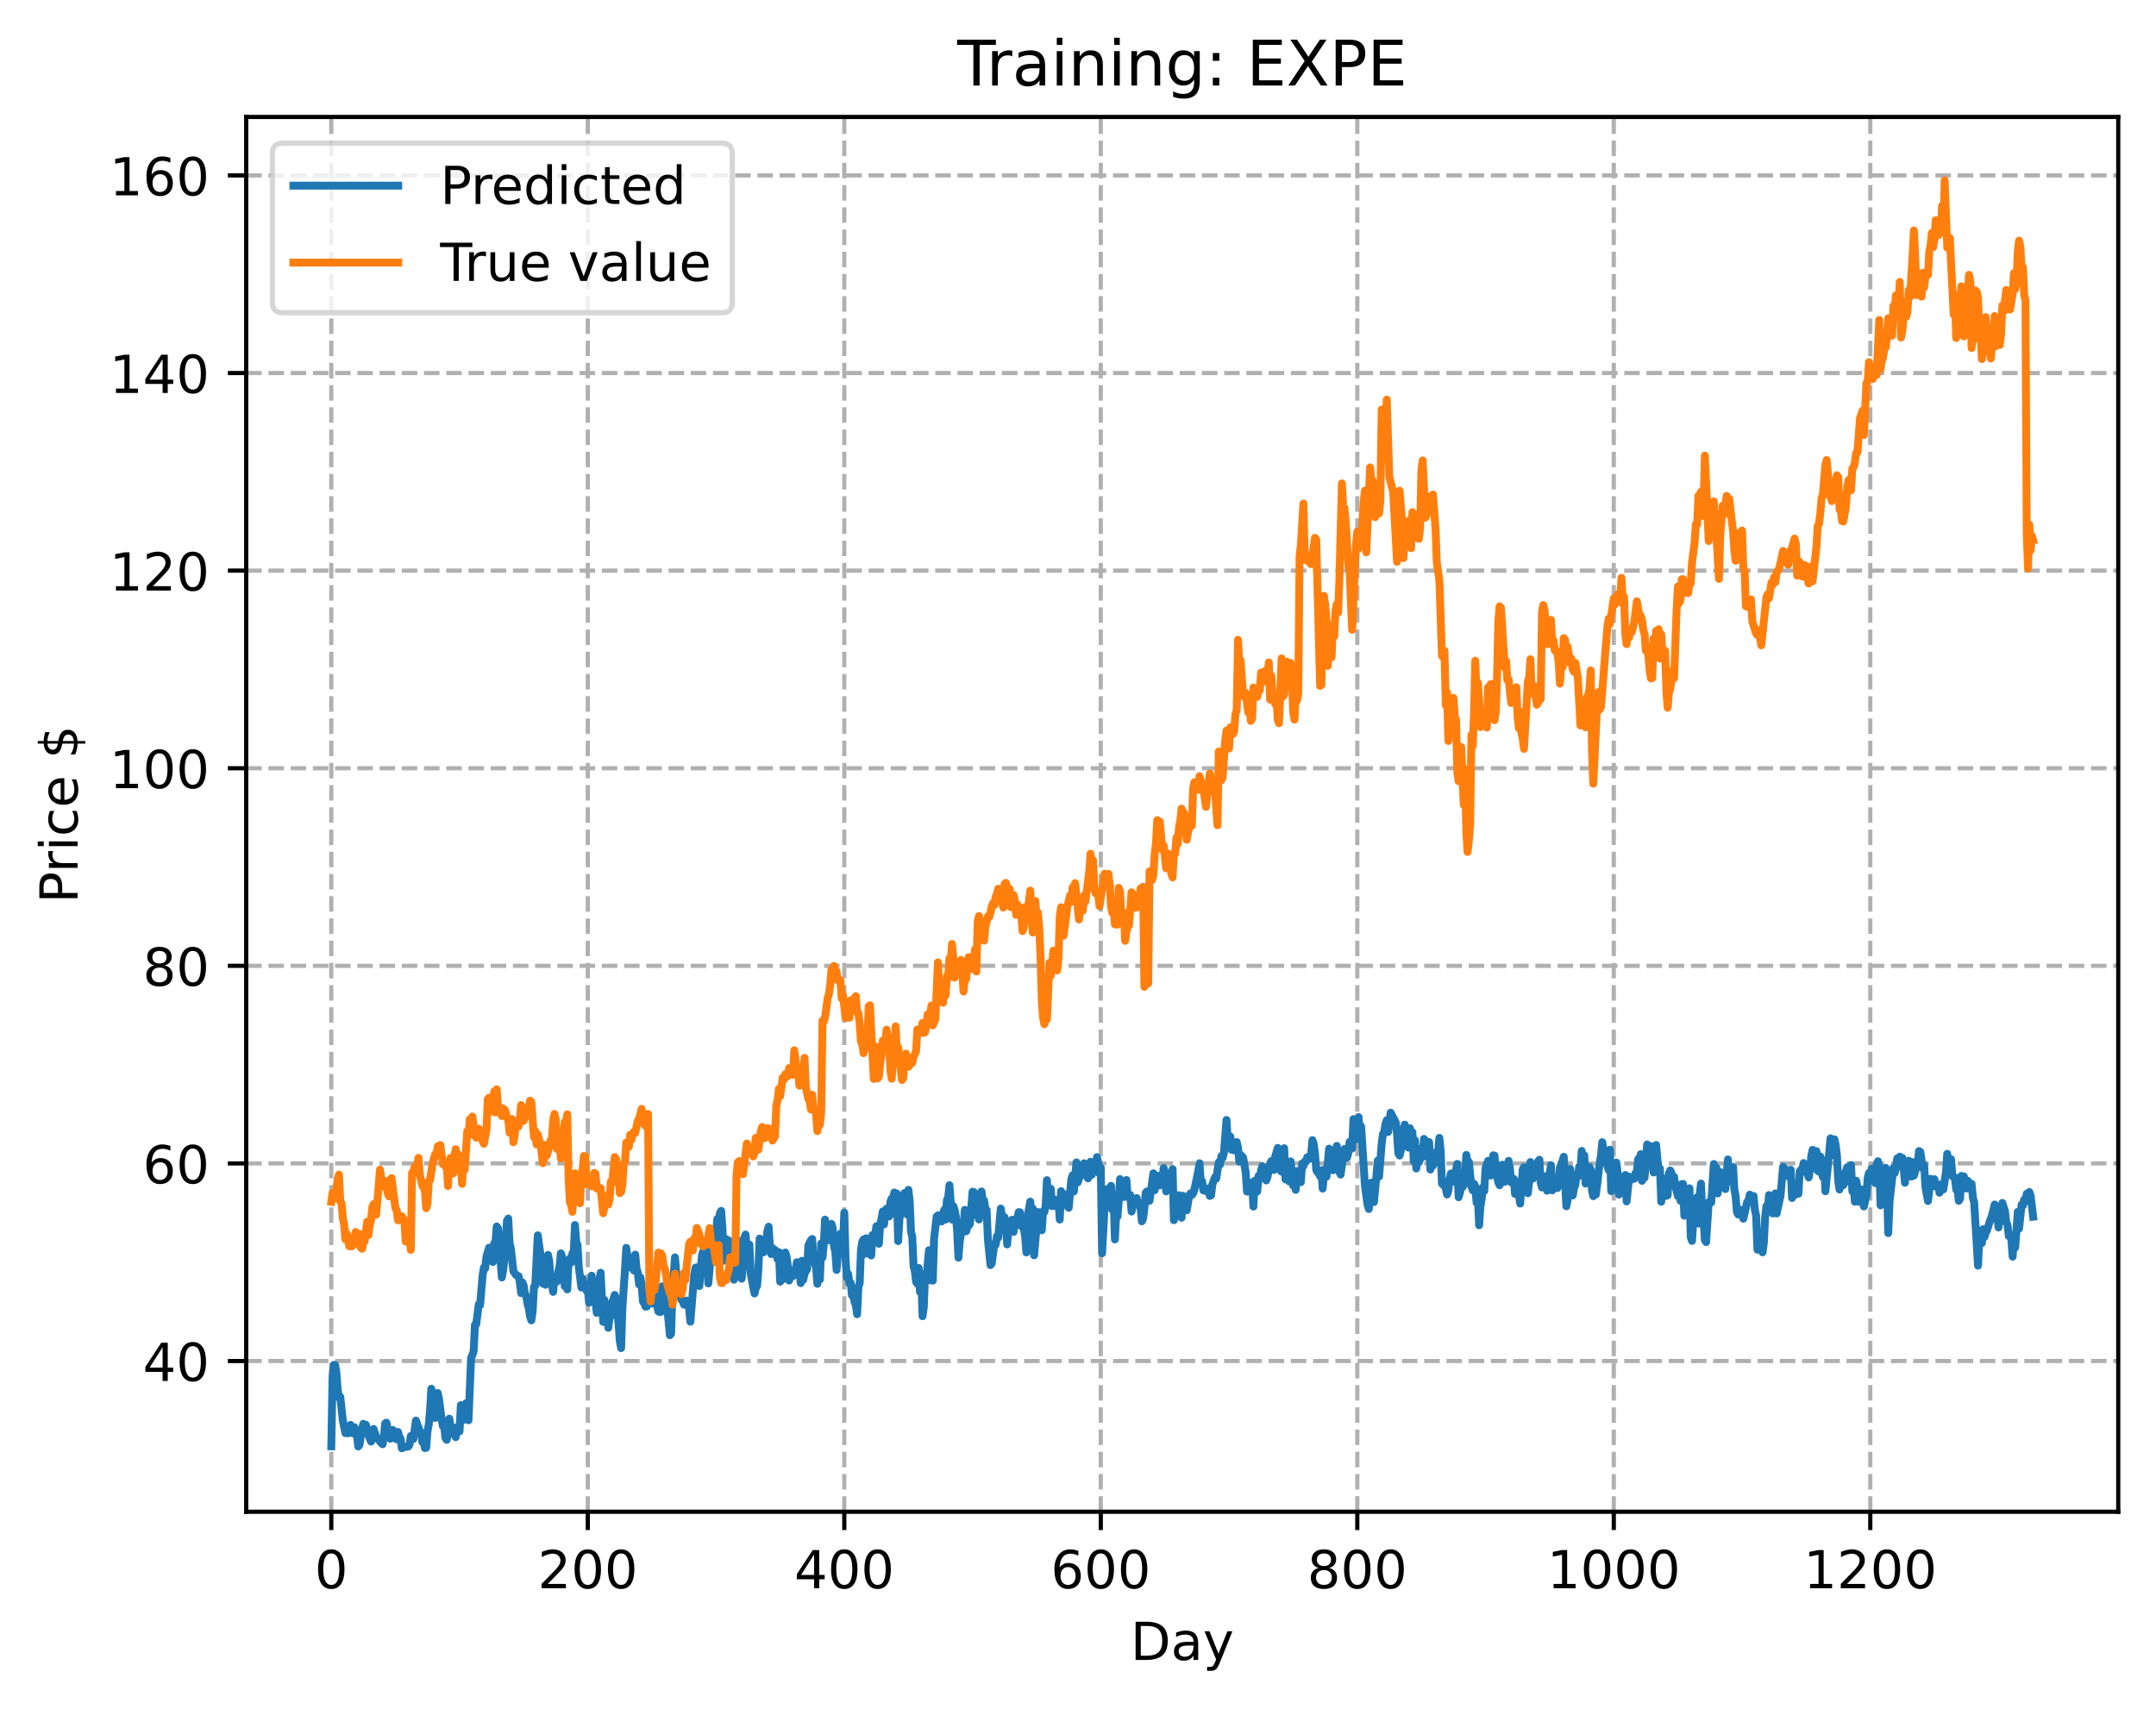 <?xml version="1.0" encoding="utf-8" standalone="no"?>
<!DOCTYPE svg PUBLIC "-//W3C//DTD SVG 1.1//EN"
  "http://www.w3.org/Graphics/SVG/1.1/DTD/svg11.dtd">
<!-- Created with matplotlib (https://matplotlib.org/) -->
<svg height="325.986pt" version="1.1" viewBox="0 0 411.286 325.986" width="411.286pt" xmlns="http://www.w3.org/2000/svg" xmlns:xlink="http://www.w3.org/1999/xlink">
 <defs>
  <style type="text/css">
*{stroke-linecap:butt;stroke-linejoin:round;}
  </style>
 </defs>
 <g id="figure_1">
  <g id="patch_1">
   <path d="M 0 325.986 
L 411.286 325.986 
L 411.286 0 
L 0 0 
z
" style="fill:#ffffff;"/>
  </g>
  <g id="axes_1">
   <g id="patch_2">
    <path d="M 46.966 288.43 
L 404.086 288.43 
L 404.086 22.318 
L 46.966 22.318 
z
" style="fill:#ffffff;"/>
   </g>
   <g id="matplotlib.axis_1">
    <g id="xtick_1">
     <g id="line2d_1">
      <path clip-path="url(#p819e390eeb)" d="M 63.198 288.43 
L 63.198 22.318 
" style="fill:none;stroke:#b0b0b0;stroke-dasharray:2.96,1.28;stroke-dashoffset:0;stroke-width:0.8;"/>
     </g>
     <g id="line2d_2">
      <defs>
       <path d="M 0 0 
L 0 3.5 
" id="m4a3698bec3" style="stroke:#000000;stroke-width:0.8;"/>
      </defs>
      <g>
       <use style="stroke:#000000;stroke-width:0.8;" x="63.198" xlink:href="#m4a3698bec3" y="288.43"/>
      </g>
     </g>
     <g id="text_1">
      <!-- 0 -->
      <defs>
       <path d="M 31.781 66.406 
Q 24.172 66.406 20.328 58.906 
Q 16.5 51.422 16.5 36.375 
Q 16.5 21.391 20.328 13.891 
Q 24.172 6.391 31.781 6.391 
Q 39.453 6.391 43.281 13.891 
Q 47.125 21.391 47.125 36.375 
Q 47.125 51.422 43.281 58.906 
Q 39.453 66.406 31.781 66.406 
z
M 31.781 74.219 
Q 44.047 74.219 50.516 64.516 
Q 56.984 54.828 56.984 36.375 
Q 56.984 17.969 50.516 8.266 
Q 44.047 -1.422 31.781 -1.422 
Q 19.531 -1.422 13.062 8.266 
Q 6.594 17.969 6.594 36.375 
Q 6.594 54.828 13.062 64.516 
Q 19.531 74.219 31.781 74.219 
z
" id="DejaVuSans-48"/>
      </defs>
      <g transform="translate(60.017 303.029)scale(0.1 -0.1)">
       <use xlink:href="#DejaVuSans-48"/>
      </g>
     </g>
    </g>
    <g id="xtick_2">
     <g id="line2d_3">
      <path clip-path="url(#p819e390eeb)" d="M 112.129 288.43 
L 112.129 22.318 
" style="fill:none;stroke:#b0b0b0;stroke-dasharray:2.96,1.28;stroke-dashoffset:0;stroke-width:0.8;"/>
     </g>
     <g id="line2d_4">
      <g>
       <use style="stroke:#000000;stroke-width:0.8;" x="112.129" xlink:href="#m4a3698bec3" y="288.43"/>
      </g>
     </g>
     <g id="text_2">
      <!-- 200 -->
      <defs>
       <path d="M 19.188 8.297 
L 53.609 8.297 
L 53.609 0 
L 7.328 0 
L 7.328 8.297 
Q 12.938 14.109 22.625 23.891 
Q 32.328 33.688 34.812 36.531 
Q 39.547 41.844 41.422 45.531 
Q 43.312 49.219 43.312 52.781 
Q 43.312 58.594 39.234 62.25 
Q 35.156 65.922 28.609 65.922 
Q 23.969 65.922 18.812 64.312 
Q 13.672 62.703 7.812 59.422 
L 7.812 69.391 
Q 13.766 71.781 18.938 73 
Q 24.125 74.219 28.422 74.219 
Q 39.75 74.219 46.484 68.547 
Q 53.219 62.891 53.219 53.422 
Q 53.219 48.922 51.531 44.891 
Q 49.859 40.875 45.406 35.406 
Q 44.188 33.984 37.641 27.219 
Q 31.109 20.453 19.188 8.297 
z
" id="DejaVuSans-50"/>
      </defs>
      <g transform="translate(102.585 303.029)scale(0.1 -0.1)">
       <use xlink:href="#DejaVuSans-50"/>
       <use x="63.623" xlink:href="#DejaVuSans-48"/>
       <use x="127.246" xlink:href="#DejaVuSans-48"/>
      </g>
     </g>
    </g>
    <g id="xtick_3">
     <g id="line2d_5">
      <path clip-path="url(#p819e390eeb)" d="M 161.06 288.43 
L 161.06 22.318 
" style="fill:none;stroke:#b0b0b0;stroke-dasharray:2.96,1.28;stroke-dashoffset:0;stroke-width:0.8;"/>
     </g>
     <g id="line2d_6">
      <g>
       <use style="stroke:#000000;stroke-width:0.8;" x="161.06" xlink:href="#m4a3698bec3" y="288.43"/>
      </g>
     </g>
     <g id="text_3">
      <!-- 400 -->
      <defs>
       <path d="M 37.797 64.312 
L 12.891 25.391 
L 37.797 25.391 
z
M 35.203 72.906 
L 47.609 72.906 
L 47.609 25.391 
L 58.016 25.391 
L 58.016 17.188 
L 47.609 17.188 
L 47.609 0 
L 37.797 0 
L 37.797 17.188 
L 4.891 17.188 
L 4.891 26.703 
z
" id="DejaVuSans-52"/>
      </defs>
      <g transform="translate(151.516 303.029)scale(0.1 -0.1)">
       <use xlink:href="#DejaVuSans-52"/>
       <use x="63.623" xlink:href="#DejaVuSans-48"/>
       <use x="127.246" xlink:href="#DejaVuSans-48"/>
      </g>
     </g>
    </g>
    <g id="xtick_4">
     <g id="line2d_7">
      <path clip-path="url(#p819e390eeb)" d="M 209.99 288.43 
L 209.99 22.318 
" style="fill:none;stroke:#b0b0b0;stroke-dasharray:2.96,1.28;stroke-dashoffset:0;stroke-width:0.8;"/>
     </g>
     <g id="line2d_8">
      <g>
       <use style="stroke:#000000;stroke-width:0.8;" x="209.99" xlink:href="#m4a3698bec3" y="288.43"/>
      </g>
     </g>
     <g id="text_4">
      <!-- 600 -->
      <defs>
       <path d="M 33.016 40.375 
Q 26.375 40.375 22.484 35.828 
Q 18.609 31.297 18.609 23.391 
Q 18.609 15.531 22.484 10.953 
Q 26.375 6.391 33.016 6.391 
Q 39.656 6.391 43.531 10.953 
Q 47.406 15.531 47.406 23.391 
Q 47.406 31.297 43.531 35.828 
Q 39.656 40.375 33.016 40.375 
z
M 52.594 71.297 
L 52.594 62.312 
Q 48.875 64.062 45.094 64.984 
Q 41.312 65.922 37.594 65.922 
Q 27.828 65.922 22.672 59.328 
Q 17.531 52.734 16.797 39.406 
Q 19.672 43.656 24.016 45.922 
Q 28.375 48.188 33.594 48.188 
Q 44.578 48.188 50.953 41.516 
Q 57.328 34.859 57.328 23.391 
Q 57.328 12.156 50.688 5.359 
Q 44.047 -1.422 33.016 -1.422 
Q 20.359 -1.422 13.672 8.266 
Q 6.984 17.969 6.984 36.375 
Q 6.984 53.656 15.188 63.938 
Q 23.391 74.219 37.203 74.219 
Q 40.922 74.219 44.703 73.484 
Q 48.484 72.75 52.594 71.297 
z
" id="DejaVuSans-54"/>
      </defs>
      <g transform="translate(200.446 303.029)scale(0.1 -0.1)">
       <use xlink:href="#DejaVuSans-54"/>
       <use x="63.623" xlink:href="#DejaVuSans-48"/>
       <use x="127.246" xlink:href="#DejaVuSans-48"/>
      </g>
     </g>
    </g>
    <g id="xtick_5">
     <g id="line2d_9">
      <path clip-path="url(#p819e390eeb)" d="M 258.921 288.43 
L 258.921 22.318 
" style="fill:none;stroke:#b0b0b0;stroke-dasharray:2.96,1.28;stroke-dashoffset:0;stroke-width:0.8;"/>
     </g>
     <g id="line2d_10">
      <g>
       <use style="stroke:#000000;stroke-width:0.8;" x="258.921" xlink:href="#m4a3698bec3" y="288.43"/>
      </g>
     </g>
     <g id="text_5">
      <!-- 800 -->
      <defs>
       <path d="M 31.781 34.625 
Q 24.75 34.625 20.719 30.859 
Q 16.703 27.094 16.703 20.516 
Q 16.703 13.922 20.719 10.156 
Q 24.75 6.391 31.781 6.391 
Q 38.812 6.391 42.859 10.172 
Q 46.922 13.969 46.922 20.516 
Q 46.922 27.094 42.891 30.859 
Q 38.875 34.625 31.781 34.625 
z
M 21.922 38.812 
Q 15.578 40.375 12.031 44.719 
Q 8.5 49.078 8.5 55.328 
Q 8.5 64.062 14.719 69.141 
Q 20.953 74.219 31.781 74.219 
Q 42.672 74.219 48.875 69.141 
Q 55.078 64.062 55.078 55.328 
Q 55.078 49.078 51.531 44.719 
Q 48 40.375 41.703 38.812 
Q 48.828 37.156 52.797 32.312 
Q 56.781 27.484 56.781 20.516 
Q 56.781 9.906 50.312 4.234 
Q 43.844 -1.422 31.781 -1.422 
Q 19.734 -1.422 13.25 4.234 
Q 6.781 9.906 6.781 20.516 
Q 6.781 27.484 10.781 32.312 
Q 14.797 37.156 21.922 38.812 
z
M 18.312 54.391 
Q 18.312 48.734 21.844 45.562 
Q 25.391 42.391 31.781 42.391 
Q 38.141 42.391 41.719 45.562 
Q 45.312 48.734 45.312 54.391 
Q 45.312 60.062 41.719 63.234 
Q 38.141 66.406 31.781 66.406 
Q 25.391 66.406 21.844 63.234 
Q 18.312 60.062 18.312 54.391 
z
" id="DejaVuSans-56"/>
      </defs>
      <g transform="translate(249.377 303.029)scale(0.1 -0.1)">
       <use xlink:href="#DejaVuSans-56"/>
       <use x="63.623" xlink:href="#DejaVuSans-48"/>
       <use x="127.246" xlink:href="#DejaVuSans-48"/>
      </g>
     </g>
    </g>
    <g id="xtick_6">
     <g id="line2d_11">
      <path clip-path="url(#p819e390eeb)" d="M 307.851 288.43 
L 307.851 22.318 
" style="fill:none;stroke:#b0b0b0;stroke-dasharray:2.96,1.28;stroke-dashoffset:0;stroke-width:0.8;"/>
     </g>
     <g id="line2d_12">
      <g>
       <use style="stroke:#000000;stroke-width:0.8;" x="307.851" xlink:href="#m4a3698bec3" y="288.43"/>
      </g>
     </g>
     <g id="text_6">
      <!-- 1000 -->
      <defs>
       <path d="M 12.406 8.297 
L 28.516 8.297 
L 28.516 63.922 
L 10.984 60.406 
L 10.984 69.391 
L 28.422 72.906 
L 38.281 72.906 
L 38.281 8.297 
L 54.391 8.297 
L 54.391 0 
L 12.406 0 
z
" id="DejaVuSans-49"/>
      </defs>
      <g transform="translate(295.126 303.029)scale(0.1 -0.1)">
       <use xlink:href="#DejaVuSans-49"/>
       <use x="63.623" xlink:href="#DejaVuSans-48"/>
       <use x="127.246" xlink:href="#DejaVuSans-48"/>
       <use x="190.869" xlink:href="#DejaVuSans-48"/>
      </g>
     </g>
    </g>
    <g id="xtick_7">
     <g id="line2d_13">
      <path clip-path="url(#p819e390eeb)" d="M 356.782 288.43 
L 356.782 22.318 
" style="fill:none;stroke:#b0b0b0;stroke-dasharray:2.96,1.28;stroke-dashoffset:0;stroke-width:0.8;"/>
     </g>
     <g id="line2d_14">
      <g>
       <use style="stroke:#000000;stroke-width:0.8;" x="356.782" xlink:href="#m4a3698bec3" y="288.43"/>
      </g>
     </g>
     <g id="text_7">
      <!-- 1200 -->
      <g transform="translate(344.057 303.029)scale(0.1 -0.1)">
       <use xlink:href="#DejaVuSans-49"/>
       <use x="63.623" xlink:href="#DejaVuSans-50"/>
       <use x="127.246" xlink:href="#DejaVuSans-48"/>
       <use x="190.869" xlink:href="#DejaVuSans-48"/>
      </g>
     </g>
    </g>
    <g id="text_8">
     <!-- Day -->
     <defs>
      <path d="M 19.672 64.797 
L 19.672 8.109 
L 31.594 8.109 
Q 46.688 8.109 53.688 14.938 
Q 60.688 21.781 60.688 36.531 
Q 60.688 51.172 53.688 57.984 
Q 46.688 64.797 31.594 64.797 
z
M 9.812 72.906 
L 30.078 72.906 
Q 51.266 72.906 61.172 64.094 
Q 71.094 55.281 71.094 36.531 
Q 71.094 17.672 61.125 8.828 
Q 51.172 0 30.078 0 
L 9.812 0 
z
" id="DejaVuSans-68"/>
      <path d="M 34.281 27.484 
Q 23.391 27.484 19.188 25 
Q 14.984 22.516 14.984 16.5 
Q 14.984 11.719 18.141 8.906 
Q 21.297 6.109 26.703 6.109 
Q 34.188 6.109 38.703 11.406 
Q 43.219 16.703 43.219 25.484 
L 43.219 27.484 
z
M 52.203 31.203 
L 52.203 0 
L 43.219 0 
L 43.219 8.297 
Q 40.141 3.328 35.547 0.953 
Q 30.953 -1.422 24.312 -1.422 
Q 15.922 -1.422 10.953 3.297 
Q 6 8.016 6 15.922 
Q 6 25.141 12.172 29.828 
Q 18.359 34.516 30.609 34.516 
L 43.219 34.516 
L 43.219 35.406 
Q 43.219 41.609 39.141 45 
Q 35.062 48.391 27.688 48.391 
Q 23 48.391 18.547 47.266 
Q 14.109 46.141 10.016 43.891 
L 10.016 52.203 
Q 14.938 54.109 19.578 55.047 
Q 24.219 56 28.609 56 
Q 40.484 56 46.344 49.844 
Q 52.203 43.703 52.203 31.203 
z
" id="DejaVuSans-97"/>
      <path d="M 32.172 -5.078 
Q 28.375 -14.844 24.75 -17.812 
Q 21.141 -20.797 15.094 -20.797 
L 7.906 -20.797 
L 7.906 -13.281 
L 13.188 -13.281 
Q 16.891 -13.281 18.938 -11.516 
Q 21 -9.766 23.484 -3.219 
L 25.094 0.875 
L 2.984 54.688 
L 12.5 54.688 
L 29.594 11.922 
L 46.688 54.688 
L 56.203 54.688 
z
" id="DejaVuSans-121"/>
     </defs>
     <g transform="translate(215.652 316.707)scale(0.1 -0.1)">
      <use xlink:href="#DejaVuSans-68"/>
      <use x="77.002" xlink:href="#DejaVuSans-97"/>
      <use x="138.281" xlink:href="#DejaVuSans-121"/>
     </g>
    </g>
   </g>
   <g id="matplotlib.axis_2">
    <g id="ytick_1">
     <g id="line2d_15">
      <path clip-path="url(#p819e390eeb)" d="M 46.966 259.675 
L 404.086 259.675 
" style="fill:none;stroke:#b0b0b0;stroke-dasharray:2.96,1.28;stroke-dashoffset:0;stroke-width:0.8;"/>
     </g>
     <g id="line2d_16">
      <defs>
       <path d="M 0 0 
L -3.5 0 
" id="mc073ebd92f" style="stroke:#000000;stroke-width:0.8;"/>
      </defs>
      <g>
       <use style="stroke:#000000;stroke-width:0.8;" x="46.966" xlink:href="#mc073ebd92f" y="259.675"/>
      </g>
     </g>
     <g id="text_9">
      <!-- 40 -->
      <g transform="translate(27.241 263.474)scale(0.1 -0.1)">
       <use xlink:href="#DejaVuSans-52"/>
       <use x="63.623" xlink:href="#DejaVuSans-48"/>
      </g>
     </g>
    </g>
    <g id="ytick_2">
     <g id="line2d_17">
      <path clip-path="url(#p819e390eeb)" d="M 46.966 221.974 
L 404.086 221.974 
" style="fill:none;stroke:#b0b0b0;stroke-dasharray:2.96,1.28;stroke-dashoffset:0;stroke-width:0.8;"/>
     </g>
     <g id="line2d_18">
      <g>
       <use style="stroke:#000000;stroke-width:0.8;" x="46.966" xlink:href="#mc073ebd92f" y="221.974"/>
      </g>
     </g>
     <g id="text_10">
      <!-- 60 -->
      <g transform="translate(27.241 225.774)scale(0.1 -0.1)">
       <use xlink:href="#DejaVuSans-54"/>
       <use x="63.623" xlink:href="#DejaVuSans-48"/>
      </g>
     </g>
    </g>
    <g id="ytick_3">
     <g id="line2d_19">
      <path clip-path="url(#p819e390eeb)" d="M 46.966 184.274 
L 404.086 184.274 
" style="fill:none;stroke:#b0b0b0;stroke-dasharray:2.96,1.28;stroke-dashoffset:0;stroke-width:0.8;"/>
     </g>
     <g id="line2d_20">
      <g>
       <use style="stroke:#000000;stroke-width:0.8;" x="46.966" xlink:href="#mc073ebd92f" y="184.274"/>
      </g>
     </g>
     <g id="text_11">
      <!-- 80 -->
      <g transform="translate(27.241 188.073)scale(0.1 -0.1)">
       <use xlink:href="#DejaVuSans-56"/>
       <use x="63.623" xlink:href="#DejaVuSans-48"/>
      </g>
     </g>
    </g>
    <g id="ytick_4">
     <g id="line2d_21">
      <path clip-path="url(#p819e390eeb)" d="M 46.966 146.573 
L 404.086 146.573 
" style="fill:none;stroke:#b0b0b0;stroke-dasharray:2.96,1.28;stroke-dashoffset:0;stroke-width:0.8;"/>
     </g>
     <g id="line2d_22">
      <g>
       <use style="stroke:#000000;stroke-width:0.8;" x="46.966" xlink:href="#mc073ebd92f" y="146.573"/>
      </g>
     </g>
     <g id="text_12">
      <!-- 100 -->
      <g transform="translate(20.878 150.373)scale(0.1 -0.1)">
       <use xlink:href="#DejaVuSans-49"/>
       <use x="63.623" xlink:href="#DejaVuSans-48"/>
       <use x="127.246" xlink:href="#DejaVuSans-48"/>
      </g>
     </g>
    </g>
    <g id="ytick_5">
     <g id="line2d_23">
      <path clip-path="url(#p819e390eeb)" d="M 46.966 108.873 
L 404.086 108.873 
" style="fill:none;stroke:#b0b0b0;stroke-dasharray:2.96,1.28;stroke-dashoffset:0;stroke-width:0.8;"/>
     </g>
     <g id="line2d_24">
      <g>
       <use style="stroke:#000000;stroke-width:0.8;" x="46.966" xlink:href="#mc073ebd92f" y="108.873"/>
      </g>
     </g>
     <g id="text_13">
      <!-- 120 -->
      <g transform="translate(20.878 112.672)scale(0.1 -0.1)">
       <use xlink:href="#DejaVuSans-49"/>
       <use x="63.623" xlink:href="#DejaVuSans-50"/>
       <use x="127.246" xlink:href="#DejaVuSans-48"/>
      </g>
     </g>
    </g>
    <g id="ytick_6">
     <g id="line2d_25">
      <path clip-path="url(#p819e390eeb)" d="M 46.966 71.172 
L 404.086 71.172 
" style="fill:none;stroke:#b0b0b0;stroke-dasharray:2.96,1.28;stroke-dashoffset:0;stroke-width:0.8;"/>
     </g>
     <g id="line2d_26">
      <g>
       <use style="stroke:#000000;stroke-width:0.8;" x="46.966" xlink:href="#mc073ebd92f" y="71.172"/>
      </g>
     </g>
     <g id="text_14">
      <!-- 140 -->
      <g transform="translate(20.878 74.971)scale(0.1 -0.1)">
       <use xlink:href="#DejaVuSans-49"/>
       <use x="63.623" xlink:href="#DejaVuSans-52"/>
       <use x="127.246" xlink:href="#DejaVuSans-48"/>
      </g>
     </g>
    </g>
    <g id="ytick_7">
     <g id="line2d_27">
      <path clip-path="url(#p819e390eeb)" d="M 46.966 33.472 
L 404.086 33.472 
" style="fill:none;stroke:#b0b0b0;stroke-dasharray:2.96,1.28;stroke-dashoffset:0;stroke-width:0.8;"/>
     </g>
     <g id="line2d_28">
      <g>
       <use style="stroke:#000000;stroke-width:0.8;" x="46.966" xlink:href="#mc073ebd92f" y="33.472"/>
      </g>
     </g>
     <g id="text_15">
      <!-- 160 -->
      <g transform="translate(20.878 37.271)scale(0.1 -0.1)">
       <use xlink:href="#DejaVuSans-49"/>
       <use x="63.623" xlink:href="#DejaVuSans-54"/>
       <use x="127.246" xlink:href="#DejaVuSans-48"/>
      </g>
     </g>
    </g>
    <g id="text_16">
     <!-- Price $ -->
     <defs>
      <path d="M 19.672 64.797 
L 19.672 37.406 
L 32.078 37.406 
Q 38.969 37.406 42.719 40.969 
Q 46.484 44.531 46.484 51.125 
Q 46.484 57.672 42.719 61.234 
Q 38.969 64.797 32.078 64.797 
z
M 9.812 72.906 
L 32.078 72.906 
Q 44.344 72.906 50.609 67.359 
Q 56.891 61.812 56.891 51.125 
Q 56.891 40.328 50.609 34.812 
Q 44.344 29.297 32.078 29.297 
L 19.672 29.297 
L 19.672 0 
L 9.812 0 
z
" id="DejaVuSans-80"/>
      <path d="M 41.109 46.297 
Q 39.594 47.172 37.812 47.578 
Q 36.031 48 33.891 48 
Q 26.266 48 22.188 43.047 
Q 18.109 38.094 18.109 28.812 
L 18.109 0 
L 9.078 0 
L 9.078 54.688 
L 18.109 54.688 
L 18.109 46.188 
Q 20.953 51.172 25.484 53.578 
Q 30.031 56 36.531 56 
Q 37.453 56 38.578 55.875 
Q 39.703 55.766 41.062 55.516 
z
" id="DejaVuSans-114"/>
      <path d="M 9.422 54.688 
L 18.406 54.688 
L 18.406 0 
L 9.422 0 
z
M 9.422 75.984 
L 18.406 75.984 
L 18.406 64.594 
L 9.422 64.594 
z
" id="DejaVuSans-105"/>
      <path d="M 48.781 52.594 
L 48.781 44.188 
Q 44.969 46.297 41.141 47.344 
Q 37.312 48.391 33.406 48.391 
Q 24.656 48.391 19.812 42.844 
Q 14.984 37.312 14.984 27.297 
Q 14.984 17.281 19.812 11.734 
Q 24.656 6.203 33.406 6.203 
Q 37.312 6.203 41.141 7.25 
Q 44.969 8.297 48.781 10.406 
L 48.781 2.094 
Q 45.016 0.344 40.984 -0.531 
Q 36.969 -1.422 32.422 -1.422 
Q 20.062 -1.422 12.781 6.344 
Q 5.516 14.109 5.516 27.297 
Q 5.516 40.672 12.859 48.328 
Q 20.219 56 33.016 56 
Q 37.156 56 41.109 55.141 
Q 45.062 54.297 48.781 52.594 
z
" id="DejaVuSans-99"/>
      <path d="M 56.203 29.594 
L 56.203 25.203 
L 14.891 25.203 
Q 15.484 15.922 20.484 11.062 
Q 25.484 6.203 34.422 6.203 
Q 39.594 6.203 44.453 7.469 
Q 49.312 8.734 54.109 11.281 
L 54.109 2.781 
Q 49.266 0.734 44.188 -0.344 
Q 39.109 -1.422 33.891 -1.422 
Q 20.797 -1.422 13.156 6.188 
Q 5.516 13.812 5.516 26.812 
Q 5.516 40.234 12.766 48.109 
Q 20.016 56 32.328 56 
Q 43.359 56 49.781 48.891 
Q 56.203 41.797 56.203 29.594 
z
M 47.219 32.234 
Q 47.125 39.594 43.094 43.984 
Q 39.062 48.391 32.422 48.391 
Q 24.906 48.391 20.391 44.141 
Q 15.875 39.891 15.188 32.172 
z
" id="DejaVuSans-101"/>
      <path id="DejaVuSans-32"/>
      <path d="M 33.797 -14.703 
L 28.906 -14.703 
L 28.859 0 
Q 23.734 0.094 18.609 1.188 
Q 13.484 2.297 8.297 4.5 
L 8.297 13.281 
Q 13.281 10.156 18.375 8.562 
Q 23.484 6.984 28.906 6.938 
L 28.906 29.203 
Q 18.109 30.953 13.203 35.156 
Q 8.297 39.359 8.297 46.688 
Q 8.297 54.641 13.625 59.219 
Q 18.953 63.812 28.906 64.5 
L 28.906 75.984 
L 33.797 75.984 
L 33.797 64.656 
Q 38.328 64.453 42.578 63.688 
Q 46.828 62.938 50.875 61.625 
L 50.875 53.078 
Q 46.828 55.125 42.547 56.25 
Q 38.281 57.375 33.797 57.562 
L 33.797 36.719 
Q 44.875 35.016 50.094 30.609 
Q 55.328 26.219 55.328 18.609 
Q 55.328 10.359 49.781 5.594 
Q 44.234 0.828 33.797 0.094 
z
M 28.906 37.594 
L 28.906 57.625 
Q 23.25 56.984 20.266 54.391 
Q 17.281 51.812 17.281 47.516 
Q 17.281 43.312 20.031 40.969 
Q 22.797 38.625 28.906 37.594 
z
M 33.797 28.219 
L 33.797 7.078 
Q 39.984 7.906 43.141 10.594 
Q 46.297 13.281 46.297 17.672 
Q 46.297 21.969 43.281 24.5 
Q 40.281 27.047 33.797 28.219 
z
" id="DejaVuSans-36"/>
     </defs>
     <g transform="translate(14.798 172.342)rotate(-90)scale(0.1 -0.1)">
      <use xlink:href="#DejaVuSans-80"/>
      <use x="58.553" xlink:href="#DejaVuSans-114"/>
      <use x="99.666" xlink:href="#DejaVuSans-105"/>
      <use x="127.449" xlink:href="#DejaVuSans-99"/>
      <use x="182.43" xlink:href="#DejaVuSans-101"/>
      <use x="243.953" xlink:href="#DejaVuSans-32"/>
      <use x="275.74" xlink:href="#DejaVuSans-36"/>
     </g>
    </g>
   </g>
   <g id="line2d_29">
    <path clip-path="url(#p819e390eeb)" d="M 63.198 275.949 
L 63.443 262.606 
L 63.688 260.413 
L 63.932 260.435 
L 64.177 261.911 
L 64.422 265.193 
L 64.666 266.647 
L 64.911 266.493 
L 65.4 271.059 
L 65.89 273.439 
L 66.134 272.434 
L 66.379 273.464 
L 66.868 271.852 
L 67.357 273.475 
L 67.602 272.302 
L 68.091 273.934 
L 68.336 275.981 
L 68.581 275.644 
L 69.07 272.566 
L 69.315 271.652 
L 69.559 272.775 
L 69.804 271.842 
L 70.293 273.861 
L 70.783 275.049 
L 71.272 272.633 
L 71.761 274.16 
L 72.74 275.321 
L 72.984 275.552 
L 73.229 274.054 
L 73.474 271.587 
L 73.718 271.441 
L 74.208 273.81 
L 74.452 274.507 
L 74.697 273.344 
L 74.942 272.829 
L 75.186 273.905 
L 75.431 274.439 
L 75.676 274.62 
L 75.92 273.209 
L 76.165 274.05 
L 76.41 274.47 
L 76.654 276.334 
L 77.144 276.066 
L 77.878 276.004 
L 78.122 275.624 
L 78.367 273.982 
L 78.611 274.399 
L 78.856 274.555 
L 79.345 271.035 
L 80.079 273.028 
L 80.324 273.305 
L 80.569 275.16 
L 80.813 274.831 
L 81.058 276.292 
L 81.303 276.23 
L 81.547 273.088 
L 81.792 271.802 
L 82.037 269.046 
L 82.281 264.961 
L 82.526 266.255 
L 82.771 265.794 
L 83.015 270.54 
L 83.26 268.912 
L 83.505 265.778 
L 83.749 266.903 
L 84.239 270.809 
L 84.483 272.086 
L 84.728 272.226 
L 84.972 274.341 
L 85.217 274.715 
L 85.462 273.497 
L 85.706 270.666 
L 85.951 272.194 
L 86.196 272.684 
L 86.44 272.887 
L 86.93 274.209 
L 87.174 272.274 
L 87.419 272.498 
L 87.664 273.097 
L 87.908 268.085 
L 88.153 270.536 
L 88.398 270.916 
L 88.642 268.78 
L 88.887 267.747 
L 89.132 270.623 
L 89.376 270.983 
L 89.866 259.065 
L 90.11 258.563 
L 90.355 257.796 
L 90.599 252.78 
L 90.844 252.671 
L 91.333 248.84 
L 91.578 249.03 
L 92.067 243.322 
L 92.312 241.836 
L 92.557 241.993 
L 92.801 239.697 
L 93.291 238.054 
L 93.535 238.868 
L 93.78 240.247 
L 94.025 240.774 
L 94.269 237.243 
L 94.514 236.978 
L 94.759 234.003 
L 95.003 234.341 
L 95.737 243.736 
L 95.982 242.365 
L 96.227 240.182 
L 96.716 232.88 
L 96.96 232.496 
L 97.205 237.136 
L 97.45 238.193 
L 97.939 242.542 
L 98.428 243.267 
L 98.918 243.466 
L 99.162 244.626 
L 99.407 246.721 
L 99.652 244.671 
L 99.896 245.26 
L 100.141 246.865 
L 100.386 247.296 
L 100.63 248.79 
L 100.875 249.588 
L 101.12 251.228 
L 101.364 251.914 
L 101.609 250.272 
L 101.854 245.548 
L 102.098 245.339 
L 102.587 235.683 
L 103.077 239.201 
L 103.321 243.659 
L 103.566 244.92 
L 103.811 244.453 
L 104.055 245.131 
L 104.3 240.15 
L 104.545 239.43 
L 104.789 240.741 
L 105.034 244.631 
L 105.279 244.972 
L 105.523 246.491 
L 105.768 243.726 
L 106.257 244.51 
L 106.502 242.59 
L 106.747 241.623 
L 106.991 239.124 
L 107.236 239.827 
L 107.481 241.686 
L 107.725 245.397 
L 107.97 242.565 
L 108.215 246.019 
L 108.459 240.501 
L 108.704 240.111 
L 108.948 240.905 
L 109.193 239.133 
L 109.438 239.351 
L 109.682 233.723 
L 109.927 236.92 
L 110.172 237.551 
L 110.416 241.759 
L 110.906 245.647 
L 111.15 243.965 
L 111.395 245.74 
L 111.64 244.992 
L 111.884 246.245 
L 112.129 246.038 
L 112.374 248.552 
L 112.618 247.855 
L 112.863 243.39 
L 113.108 246.806 
L 113.352 248.109 
L 113.597 248.267 
L 113.842 250.49 
L 114.086 245.006 
L 114.331 244.292 
L 114.575 242.822 
L 115.065 252.206 
L 115.309 248.015 
L 115.554 250.531 
L 115.799 251.098 
L 116.043 253.346 
L 116.288 251.349 
L 116.533 251.064 
L 116.777 248.585 
L 117.267 247.064 
L 117.511 247.747 
L 118.001 252.647 
L 118.245 255.949 
L 118.49 257.218 
L 118.735 249.517 
L 119.224 242.229 
L 119.469 238.084 
L 119.713 239.781 
L 119.958 240.214 
L 120.203 241.306 
L 120.447 241.884 
L 120.692 241.293 
L 120.936 242.411 
L 121.181 239.368 
L 121.426 242.012 
L 121.67 242.823 
L 121.915 245.061 
L 122.16 243.71 
L 122.404 245.296 
L 122.649 248.332 
L 122.894 248.629 
L 123.138 249.302 
L 123.383 249.277 
L 123.628 246.637 
L 123.872 247.003 
L 124.117 245.548 
L 124.362 248.711 
L 124.851 245.246 
L 125.096 248.003 
L 125.585 250.195 
L 125.83 250.327 
L 126.074 250.293 
L 126.319 245.419 
L 126.563 246.429 
L 126.808 249.405 
L 127.053 249.387 
L 127.297 249.586 
L 127.787 254.752 
L 128.031 254.438 
L 128.276 246.25 
L 128.765 239.899 
L 129.255 246.03 
L 129.499 244.186 
L 129.744 247.423 
L 129.989 247.999 
L 130.233 248.173 
L 130.478 248.929 
L 130.723 248.64 
L 130.967 248.135 
L 131.212 248.442 
L 131.457 249.775 
L 131.701 252.172 
L 132.435 243.118 
L 132.68 241.86 
L 132.924 241.814 
L 133.414 245.373 
L 133.903 239.511 
L 134.148 238.698 
L 134.392 238.502 
L 134.637 238.488 
L 134.882 239.759 
L 135.126 244.86 
L 135.86 236.334 
L 136.105 236.173 
L 136.35 238.205 
L 136.839 232.541 
L 137.084 234.833 
L 137.328 231.456 
L 137.573 231.029 
L 137.818 234.318 
L 138.062 240.525 
L 138.551 236.422 
L 138.796 237.563 
L 139.041 236.699 
L 139.285 240.026 
L 139.53 241.341 
L 139.775 240.91 
L 140.019 244.16 
L 140.264 238.489 
L 140.509 236.507 
L 140.753 240.338 
L 140.998 238.574 
L 141.243 239.986 
L 141.487 243.966 
L 141.732 241.255 
L 141.977 236.159 
L 142.221 235.543 
L 142.466 238.04 
L 142.711 237.924 
L 142.955 237.458 
L 143.2 242.994 
L 143.934 246.795 
L 144.178 245.736 
L 144.423 245.326 
L 144.668 242.287 
L 144.912 236.316 
L 145.157 236.702 
L 145.402 238.342 
L 145.646 238.943 
L 146.136 237.233 
L 146.38 234.881 
L 146.625 234.047 
L 146.87 237.732 
L 147.114 239.271 
L 147.359 238.119 
L 147.604 239.027 
L 147.848 238.49 
L 148.338 240.239 
L 148.582 238.897 
L 148.827 244.534 
L 149.072 243.969 
L 149.316 244.099 
L 149.806 238.972 
L 150.05 239.735 
L 150.295 241.573 
L 150.539 244.314 
L 150.784 242.411 
L 151.029 243.549 
L 151.273 243.49 
L 151.763 242.472 
L 152.007 240.827 
L 152.252 240.905 
L 152.497 241.536 
L 152.741 244.808 
L 152.986 240.547 
L 153.231 244.201 
L 153.475 242.981 
L 153.965 242.15 
L 154.209 237.598 
L 154.699 236.613 
L 154.943 236.388 
L 155.188 240.423 
L 155.433 240.846 
L 155.677 241.895 
L 155.922 244.941 
L 156.166 242.362 
L 156.411 244.116 
L 156.656 237.244 
L 156.9 239.925 
L 157.145 237.428 
L 157.39 232.692 
L 157.634 236.068 
L 157.879 234.883 
L 158.124 236.621 
L 158.613 233.508 
L 158.858 234.336 
L 159.102 237.805 
L 159.347 238.824 
L 159.592 242.302 
L 160.081 235.887 
L 160.326 235.386 
L 160.57 237.014 
L 160.815 237.424 
L 161.06 231.372 
L 161.304 240.291 
L 161.549 243.735 
L 161.794 243.06 
L 162.038 244.858 
L 162.283 244.777 
L 162.527 247.15 
L 162.772 246.931 
L 163.017 248.385 
L 163.261 249.056 
L 163.506 250.749 
L 163.751 245.509 
L 163.995 244.879 
L 164.24 238.533 
L 164.485 236.935 
L 164.729 236.487 
L 164.974 239.231 
L 165.219 236.256 
L 165.463 238.689 
L 165.708 237.374 
L 165.953 239.292 
L 166.197 239.541 
L 166.442 235.632 
L 166.687 236.654 
L 166.931 235.952 
L 167.176 233.966 
L 167.665 237.301 
L 167.91 233.497 
L 168.154 232.588 
L 168.399 231.134 
L 168.644 233.613 
L 168.888 231.268 
L 169.133 230.605 
L 169.378 230.906 
L 169.622 232.088 
L 169.867 229.227 
L 170.112 228.65 
L 170.356 228.843 
L 170.601 227.525 
L 170.846 231.677 
L 171.09 227.726 
L 171.335 236.795 
L 171.58 232.51 
L 172.069 230.21 
L 172.314 230.48 
L 172.558 227.618 
L 172.803 228.739 
L 173.048 231.723 
L 173.292 227.021 
L 173.537 229.143 
L 173.782 234.961 
L 174.026 235.981 
L 174.271 241.583 
L 174.515 242.524 
L 174.76 244.592 
L 175.005 244.938 
L 175.249 241.91 
L 175.494 246.483 
L 175.739 243.439 
L 175.983 251.128 
L 176.228 249.411 
L 176.473 242.995 
L 176.717 243.994 
L 177.207 238.536 
L 177.451 244.276 
L 177.696 240.27 
L 177.941 244.344 
L 178.185 236.362 
L 178.675 232.114 
L 178.919 231.89 
L 179.164 233.048 
L 179.409 232.856 
L 179.653 233.035 
L 179.898 231.493 
L 180.142 230.802 
L 180.387 232.685 
L 180.632 228.978 
L 180.876 228.508 
L 181.121 226.124 
L 181.61 232.691 
L 181.855 230.102 
L 182.1 230.798 
L 182.344 232.11 
L 182.589 234.891 
L 182.834 239.963 
L 183.078 236.9 
L 183.323 235.482 
L 183.568 233.26 
L 183.812 233.775 
L 184.057 230.831 
L 184.302 234.932 
L 184.546 234.112 
L 185.036 233.516 
L 185.525 227.368 
L 185.77 227.426 
L 186.014 230.625 
L 186.259 231.325 
L 186.503 231.679 
L 186.748 232.673 
L 187.237 227.321 
L 187.482 229.196 
L 187.727 229.037 
L 187.971 230.787 
L 188.216 230.857 
L 188.461 236.588 
L 188.95 241.374 
L 189.195 241.048 
L 189.684 237.337 
L 189.929 237.493 
L 190.173 235.87 
L 190.418 236.148 
L 190.907 230.589 
L 191.397 233.432 
L 191.641 232.238 
L 191.886 233.351 
L 192.13 237.429 
L 192.375 234.43 
L 192.62 234.017 
L 192.864 233.848 
L 193.109 232.706 
L 193.354 235.045 
L 193.598 233.41 
L 193.843 233.41 
L 194.332 231.265 
L 194.577 231.302 
L 194.822 233.899 
L 195.311 234.392 
L 195.556 235.925 
L 195.8 238.959 
L 196.045 232.007 
L 196.534 229.261 
L 196.779 231.669 
L 197.024 230.596 
L 197.268 239.504 
L 198.002 231.237 
L 198.736 234.736 
L 198.981 231.123 
L 199.225 231.251 
L 199.47 230.112 
L 199.715 225.162 
L 199.959 229.406 
L 200.204 228.596 
L 200.449 226.817 
L 200.693 230.118 
L 200.938 228.733 
L 201.183 229.726 
L 201.427 230.154 
L 201.917 228.879 
L 202.161 232.69 
L 202.406 227.256 
L 202.651 227.897 
L 202.895 227.778 
L 203.14 229.259 
L 203.385 229.588 
L 203.629 230.158 
L 203.874 230.443 
L 204.363 225.048 
L 204.608 224.246 
L 204.852 227.319 
L 205.342 221.781 
L 205.586 225.597 
L 206.32 223.532 
L 206.565 224.184 
L 206.81 221.942 
L 207.054 222.986 
L 207.299 222.284 
L 207.544 224.826 
L 207.788 222.462 
L 208.033 221.656 
L 208.278 224.141 
L 208.522 222.849 
L 208.767 222.538 
L 209.012 223.409 
L 209.256 220.769 
L 209.501 221.811 
L 209.746 223.93 
L 209.99 222.792 
L 210.235 239.115 
L 210.724 230.108 
L 210.969 227.675 
L 211.213 226.88 
L 211.458 226.946 
L 211.703 227.455 
L 211.947 226.258 
L 212.192 230.815 
L 212.437 228.516 
L 212.681 236.472 
L 212.926 231.579 
L 213.171 232.124 
L 213.415 229.213 
L 213.66 224.968 
L 213.905 226.844 
L 214.149 226.024 
L 214.394 228.384 
L 214.883 225.134 
L 215.128 228.391 
L 215.373 228.078 
L 215.617 227.993 
L 215.862 231.16 
L 216.106 230.014 
L 216.351 229.506 
L 216.596 229.464 
L 216.84 228.579 
L 217.085 229.803 
L 217.33 230.025 
L 217.574 230.412 
L 217.819 233.022 
L 218.064 232.48 
L 218.308 230.525 
L 218.553 227.581 
L 218.798 227.315 
L 219.042 228.794 
L 219.287 229.105 
L 220.021 223.858 
L 220.266 227.09 
L 220.51 226.034 
L 220.755 226.013 
L 221 224.327 
L 221.244 226.149 
L 221.489 224.84 
L 221.734 225.322 
L 221.978 222.85 
L 222.223 223.634 
L 222.467 227.31 
L 222.712 224.117 
L 222.957 224.574 
L 223.201 224.101 
L 223.446 225.001 
L 223.691 223.062 
L 223.935 232.806 
L 224.18 230.977 
L 224.425 231.25 
L 224.669 228.082 
L 224.914 228.045 
L 225.159 231.729 
L 225.403 232.339 
L 225.648 228.142 
L 225.893 230.133 
L 226.137 228.713 
L 226.382 230.929 
L 226.871 228.04 
L 227.116 227.676 
L 227.361 227.991 
L 227.605 227.699 
L 227.85 226.966 
L 228.584 223.444 
L 228.828 221.943 
L 229.073 225.858 
L 229.318 225.353 
L 229.562 227.126 
L 229.807 226.968 
L 230.052 227.284 
L 230.296 227.113 
L 230.541 226.726 
L 230.786 228.173 
L 231.03 228.063 
L 231.275 225.978 
L 231.764 224.63 
L 232.009 224.875 
L 232.498 221.752 
L 232.743 222.203 
L 232.988 220.596 
L 233.232 220.93 
L 233.477 219.987 
L 233.966 213.684 
L 234.211 217.547 
L 234.455 218.569 
L 234.7 216.845 
L 234.945 219.363 
L 235.189 218.884 
L 235.434 219.484 
L 235.679 219.476 
L 235.923 217.89 
L 236.168 218.961 
L 236.413 221.641 
L 236.657 220.334 
L 237.147 220.868 
L 237.636 223.712 
L 237.881 227.356 
L 238.125 226.968 
L 238.37 225.873 
L 238.615 226.107 
L 238.859 225.627 
L 239.104 230.211 
L 239.349 225.263 
L 239.593 225.545 
L 239.838 227.323 
L 240.082 224.358 
L 240.327 224.978 
L 240.572 223.243 
L 240.816 222.493 
L 241.061 222.742 
L 241.306 222.754 
L 241.55 225.216 
L 241.795 224.538 
L 242.284 221.988 
L 242.529 221.513 
L 242.774 222.882 
L 243.018 223.214 
L 243.263 220.66 
L 243.752 219.01 
L 243.997 220.722 
L 244.242 223.306 
L 244.486 223.549 
L 244.731 220.433 
L 244.976 219.072 
L 245.22 225.032 
L 245.465 221.969 
L 245.709 223.02 
L 245.954 225.431 
L 246.199 221.583 
L 246.688 226.217 
L 246.933 225.876 
L 247.177 227.016 
L 247.422 223.412 
L 247.667 223.783 
L 247.911 223.62 
L 248.156 225.551 
L 248.401 221.996 
L 248.645 222.49 
L 248.89 221.631 
L 249.135 221.647 
L 249.379 220.773 
L 249.624 220.834 
L 249.869 221.074 
L 250.113 220.259 
L 250.358 217.528 
L 250.603 218.226 
L 250.847 220.064 
L 251.092 223.195 
L 251.337 223.684 
L 251.581 223.849 
L 251.826 224.432 
L 252.07 223.291 
L 252.315 226.782 
L 252.56 224.153 
L 252.804 223.052 
L 253.049 224.503 
L 253.538 219.158 
L 253.783 220.529 
L 254.028 219.76 
L 254.272 223.28 
L 254.517 222.585 
L 254.762 221.23 
L 255.006 218.629 
L 255.496 223.57 
L 255.74 224.104 
L 256.23 220.569 
L 256.474 219.224 
L 256.719 219.398 
L 256.964 220.866 
L 257.208 219.975 
L 257.453 217.859 
L 257.942 219.133 
L 258.187 213.519 
L 258.431 216.138 
L 258.676 217.336 
L 259.165 213.134 
L 259.41 215.921 
L 259.655 214.916 
L 260.389 226.389 
L 260.878 229.852 
L 261.123 230.668 
L 261.612 225.636 
L 261.857 226.333 
L 262.101 229.353 
L 262.835 221.429 
L 263.08 224.472 
L 263.569 218.261 
L 263.814 216.367 
L 264.058 215.918 
L 264.303 214.456 
L 264.548 213.715 
L 264.792 215.987 
L 265.282 212.292 
L 266.26 214.154 
L 266.505 216.412 
L 266.75 220.036 
L 266.994 220.478 
L 267.484 218.46 
L 267.728 215.681 
L 267.973 214.568 
L 268.218 215.642 
L 268.462 217.904 
L 268.707 218.97 
L 268.952 215.255 
L 269.196 217.808 
L 269.441 216.021 
L 269.685 221.56 
L 269.93 217.555 
L 270.175 222.945 
L 270.419 220.656 
L 270.664 221.774 
L 270.909 221.166 
L 271.153 219.117 
L 271.398 220.741 
L 271.643 217.296 
L 271.887 219.526 
L 272.132 220.593 
L 272.377 217.826 
L 272.621 217.899 
L 272.866 223.146 
L 273.111 220.432 
L 273.355 222.41 
L 273.6 220.853 
L 273.845 221.807 
L 274.089 219.747 
L 274.334 219.688 
L 274.579 217.103 
L 274.823 219.512 
L 275.068 225.821 
L 275.313 226.072 
L 275.557 225.745 
L 276.046 227.908 
L 276.291 227.158 
L 276.536 224.974 
L 276.78 223.888 
L 277.025 225.21 
L 277.27 225.45 
L 277.514 225.486 
L 277.759 223.13 
L 278.004 222.057 
L 278.248 228.432 
L 278.493 227.593 
L 278.738 226.316 
L 278.982 226.535 
L 279.227 226.072 
L 279.472 224.905 
L 279.716 220.358 
L 279.961 221.938 
L 280.206 221.677 
L 280.695 226.423 
L 280.94 227.099 
L 281.184 225.84 
L 281.429 226.332 
L 281.673 229.474 
L 281.918 227.994 
L 282.163 233.77 
L 282.407 230.2 
L 282.652 228.735 
L 282.897 226.511 
L 283.141 227.246 
L 283.386 222.836 
L 283.875 221.486 
L 284.365 224.291 
L 284.854 220.421 
L 285.099 220.481 
L 285.343 223.323 
L 285.833 225.612 
L 286.077 226.138 
L 286.322 223.326 
L 286.567 222.221 
L 287.056 225.49 
L 287.301 224.78 
L 287.545 222.578 
L 287.79 221.478 
L 288.034 222.9 
L 288.279 225.599 
L 288.524 225.039 
L 288.768 224.926 
L 289.013 227.813 
L 289.258 225.423 
L 289.502 226.24 
L 289.992 229.636 
L 290.481 223.095 
L 290.726 222.689 
L 290.97 224.109 
L 291.215 224.449 
L 291.46 227.656 
L 291.704 225.471 
L 291.949 221.714 
L 292.438 224.861 
L 292.683 222.53 
L 293.172 223.216 
L 293.417 221.579 
L 293.661 221.274 
L 293.906 225.641 
L 294.151 226.563 
L 294.395 224.438 
L 294.64 225.08 
L 294.885 224.703 
L 295.129 227.185 
L 295.374 224.114 
L 295.619 224.055 
L 295.863 222.3 
L 296.108 227.118 
L 296.353 225.415 
L 296.597 224.999 
L 296.842 226.335 
L 297.087 226.681 
L 297.331 226.022 
L 297.576 222.794 
L 298.065 221.536 
L 298.31 220.697 
L 298.799 230.154 
L 299.044 228.984 
L 299.533 223.021 
L 299.778 226.585 
L 300.022 228.085 
L 300.267 226.678 
L 300.512 226.043 
L 300.756 224.009 
L 301.001 224.539 
L 301.246 222.61 
L 301.49 223.218 
L 301.735 219.592 
L 301.98 222.096 
L 302.224 220.427 
L 302.469 225.828 
L 302.958 224.427 
L 303.203 222.663 
L 303.448 223.135 
L 303.692 227.124 
L 303.937 228.227 
L 304.182 226.425 
L 304.426 227.927 
L 304.671 226.125 
L 305.16 221.803 
L 305.405 220.583 
L 305.649 217.924 
L 306.139 220.837 
L 306.383 219.585 
L 306.628 222.399 
L 306.873 223.234 
L 307.117 219.353 
L 307.362 227.263 
L 307.607 224.991 
L 308.096 224.729 
L 308.341 221.813 
L 308.585 223.759 
L 308.83 227.924 
L 309.075 226.765 
L 309.319 226.205 
L 309.809 226.533 
L 310.053 224.179 
L 310.298 229.223 
L 310.787 224.496 
L 311.277 225.051 
L 311.521 224.867 
L 311.766 224.9 
L 312.01 223.786 
L 312.255 223.629 
L 312.5 221.14 
L 312.744 221.703 
L 312.989 220.209 
L 313.234 225.294 
L 313.478 223.853 
L 313.723 224.7 
L 314.212 218.355 
L 314.457 221.398 
L 314.702 219.323 
L 314.946 218.7 
L 315.436 223.709 
L 315.68 221.577 
L 315.925 218.448 
L 316.414 223.684 
L 316.659 222.941 
L 316.904 229.282 
L 317.148 224.813 
L 317.393 225.997 
L 317.637 226.372 
L 317.882 228.168 
L 318.127 228.04 
L 318.371 223.872 
L 318.616 223.32 
L 318.861 223.818 
L 319.105 225.034 
L 319.35 224.514 
L 319.595 226.282 
L 320.084 228.23 
L 320.329 226.598 
L 320.573 229.11 
L 320.818 225.922 
L 321.063 225.878 
L 321.307 231.953 
L 321.552 227.368 
L 321.797 230.137 
L 322.041 229.459 
L 322.286 226.712 
L 322.531 236.029 
L 322.775 236.754 
L 323.265 229.151 
L 323.509 229.885 
L 323.754 228.414 
L 323.998 233.445 
L 324.243 227.915 
L 324.488 225.817 
L 324.732 231.42 
L 324.977 232.753 
L 325.222 236.605 
L 325.466 236.982 
L 325.956 229.405 
L 326.2 229.157 
L 326.445 229.408 
L 326.934 222.082 
L 327.179 224.037 
L 327.424 222.794 
L 327.668 227.712 
L 327.913 224.674 
L 328.158 223.626 
L 328.647 225.914 
L 328.892 225.847 
L 329.136 226.864 
L 329.625 221.215 
L 329.87 224.963 
L 330.115 225.377 
L 330.359 223.463 
L 330.604 222.642 
L 330.849 226.91 
L 331.093 228.254 
L 331.338 231.246 
L 331.583 231.724 
L 331.827 231.665 
L 332.072 230.844 
L 332.561 232.524 
L 333.295 229.328 
L 333.54 229.29 
L 333.785 227.933 
L 334.029 229.206 
L 334.519 228.195 
L 334.763 230.847 
L 335.008 231.962 
L 335.252 238.435 
L 335.497 236.841 
L 336.231 238.942 
L 336.476 237.111 
L 336.72 232.3 
L 336.965 230.123 
L 337.21 230.825 
L 337.454 228.006 
L 337.699 228.7 
L 338.188 231.516 
L 338.433 230.952 
L 338.678 227.693 
L 338.922 231.527 
L 339.656 228.156 
L 340.146 222.614 
L 340.39 223.681 
L 340.635 223.112 
L 340.88 224.172 
L 341.369 224.586 
L 341.613 223.185 
L 341.858 228.572 
L 342.103 227.175 
L 342.347 226.723 
L 342.592 227.902 
L 342.837 226.666 
L 343.081 227.752 
L 343.326 223.454 
L 343.571 223.192 
L 343.815 223.23 
L 344.06 221.901 
L 344.305 223.575 
L 344.549 223.212 
L 345.039 224.649 
L 345.283 223.151 
L 345.528 220.601 
L 345.773 219.378 
L 346.017 221.851 
L 346.262 221.281 
L 346.507 219.624 
L 346.751 223.374 
L 346.996 223.553 
L 347.24 220.639 
L 347.485 223.342 
L 347.73 224.577 
L 347.974 221.396 
L 348.219 227.281 
L 349.198 217.183 
L 349.442 220.426 
L 349.687 219.405 
L 349.932 217.372 
L 350.176 218.413 
L 350.421 220.491 
L 350.666 225.448 
L 350.91 226.954 
L 351.155 224.047 
L 351.4 225.469 
L 351.644 226.119 
L 352.134 223.462 
L 352.378 222.71 
L 352.623 225.241 
L 352.868 225.531 
L 353.112 222.29 
L 353.357 227.283 
L 353.601 226.556 
L 353.846 229.281 
L 354.091 225.268 
L 354.335 226.517 
L 354.58 229.301 
L 354.825 227.749 
L 355.069 226.941 
L 355.314 227.743 
L 355.559 230.187 
L 356.048 228.069 
L 356.293 224.683 
L 356.537 223.787 
L 356.782 224.607 
L 357.027 222.98 
L 357.271 225.331 
L 357.516 223.857 
L 357.761 225.74 
L 358.005 222.162 
L 358.25 221.555 
L 358.495 222.623 
L 358.739 229.976 
L 358.984 228.751 
L 359.718 222.809 
L 359.962 226.018 
L 360.207 235.271 
L 360.452 229.279 
L 361.186 222.836 
L 361.43 223.828 
L 361.675 222.984 
L 361.92 221.001 
L 362.164 221.454 
L 362.409 220.682 
L 362.654 221.541 
L 362.898 220.907 
L 363.143 222.702 
L 363.388 225.668 
L 363.632 223.339 
L 363.877 224.012 
L 364.122 221.464 
L 364.366 222.407 
L 364.611 224.483 
L 364.856 221.724 
L 365.1 224.309 
L 365.834 221.817 
L 366.079 219.61 
L 366.323 219.768 
L 366.813 222.931 
L 367.057 222.283 
L 367.302 226.539 
L 367.791 229.149 
L 368.281 224.913 
L 368.525 226.344 
L 368.77 226.137 
L 369.015 224.983 
L 369.259 226.387 
L 369.504 226.49 
L 369.749 226.023 
L 369.993 227.57 
L 370.483 225.889 
L 370.727 226.934 
L 371.216 223.642 
L 371.461 220.143 
L 371.706 222.369 
L 371.95 222.942 
L 372.195 221.168 
L 372.44 224.396 
L 372.684 224.639 
L 372.929 224.65 
L 373.174 226.987 
L 373.418 226.779 
L 373.663 229.108 
L 373.908 228.715 
L 374.152 224.359 
L 374.397 224.747 
L 374.642 224.454 
L 374.886 226.507 
L 375.131 226.764 
L 375.376 225.279 
L 375.62 226.476 
L 375.865 225.804 
L 376.11 225.867 
L 376.354 228.509 
L 376.599 229.387 
L 377.333 241.486 
L 377.577 236.279 
L 377.822 236.499 
L 378.067 237.18 
L 378.311 234.522 
L 378.556 236.029 
L 378.801 235.176 
L 379.045 234.737 
L 379.535 233.183 
L 380.024 231.813 
L 380.513 229.816 
L 380.758 231.588 
L 381.003 232.23 
L 381.247 234.198 
L 381.492 230.951 
L 381.737 231.894 
L 381.981 229.513 
L 382.471 231.049 
L 382.715 233.22 
L 382.96 233.729 
L 383.204 235.834 
L 383.449 235.695 
L 383.694 236.573 
L 383.938 239.763 
L 384.183 236.244 
L 384.428 238.02 
L 384.917 231.211 
L 385.162 234.418 
L 385.651 229.819 
L 385.896 230.029 
L 386.14 228.882 
L 386.385 229.231 
L 386.63 227.751 
L 386.874 229.009 
L 387.119 227.418 
L 387.364 228.109 
L 387.853 232.141 
L 387.853 232.141 
" style="fill:none;stroke:#1f77b4;stroke-linecap:square;stroke-width:1.5;"/>
   </g>
   <g id="line2d_30">
    <path clip-path="url(#p819e390eeb)" d="M 63.198 229.288 
L 63.443 227.648 
L 63.688 228.761 
L 63.932 228.007 
L 64.177 226.781 
L 64.422 224.953 
L 64.666 224.105 
L 64.911 229.251 
L 65.156 229.59 
L 65.4 232.455 
L 65.645 233.605 
L 65.89 236.47 
L 66.134 235.339 
L 66.623 237.771 
L 66.868 236.225 
L 67.113 237.79 
L 67.357 237.582 
L 67.847 235.057 
L 68.091 236.715 
L 68.336 235.396 
L 68.581 235.434 
L 68.825 238.035 
L 69.07 238.261 
L 69.315 237.074 
L 69.559 236.866 
L 70.049 233.077 
L 70.293 235.641 
L 70.538 233.68 
L 70.783 232.87 
L 71.027 230.325 
L 71.272 229.741 
L 71.517 231.418 
L 71.761 231.758 
L 72.495 223.162 
L 72.74 224.689 
L 73.229 226.404 
L 73.474 225.33 
L 73.718 226.046 
L 73.963 227.743 
L 74.208 228.27 
L 74.452 225.085 
L 74.697 224.764 
L 75.431 230.495 
L 75.676 230.872 
L 75.92 232.813 
L 76.165 232.813 
L 76.654 232.041 
L 76.899 232.663 
L 77.144 232.757 
L 77.388 236.866 
L 77.633 236.376 
L 77.878 233.869 
L 78.367 238.468 
L 78.611 223.746 
L 78.856 223.577 
L 79.101 222.578 
L 79.345 223.728 
L 79.835 220.919 
L 80.079 224.048 
L 80.569 226.235 
L 80.813 226.517 
L 81.058 227.271 
L 81.303 230.514 
L 81.547 229.741 
L 81.792 225.311 
L 82.037 225.179 
L 82.526 221.937 
L 83.015 220.203 
L 83.26 220.41 
L 83.505 218.713 
L 83.749 218.977 
L 83.994 218.468 
L 84.483 222.125 
L 84.728 221.805 
L 84.972 222.578 
L 85.217 222.201 
L 85.462 226.291 
L 85.706 221.974 
L 85.951 220.9 
L 86.196 223.219 
L 86.44 223.878 
L 86.685 220.73 
L 86.93 219.26 
L 87.174 220.504 
L 87.419 220.259 
L 87.664 222.747 
L 87.908 222.747 
L 88.153 225.876 
L 88.398 221.409 
L 88.642 223.181 
L 89.132 215.848 
L 89.376 216.64 
L 89.621 213.567 
L 89.866 213.661 
L 90.11 213.021 
L 90.599 216.753 
L 90.844 217.055 
L 91.089 216.546 
L 91.333 215.339 
L 91.578 216.904 
L 91.823 216.583 
L 92.067 217.752 
L 92.312 218.223 
L 92.801 215.584 
L 93.046 209.741 
L 93.291 209.42 
L 93.535 209.59 
L 93.78 211.305 
L 94.025 212.078 
L 94.269 208.27 
L 94.514 212.248 
L 94.759 207.837 
L 95.003 211.23 
L 95.248 211.795 
L 95.493 211.324 
L 95.737 212.926 
L 95.982 211.513 
L 96.227 211.663 
L 96.471 212.229 
L 96.716 213.341 
L 96.96 213.643 
L 97.205 216.112 
L 97.694 213.511 
L 97.939 217.941 
L 98.184 216.659 
L 98.428 214.095 
L 98.918 214.924 
L 99.162 213.643 
L 99.407 210.834 
L 99.896 213.831 
L 100.386 212.587 
L 100.63 212.606 
L 101.12 210.005 
L 101.364 210.25 
L 101.854 216.979 
L 102.098 215.792 
L 102.343 218.336 
L 102.587 216.432 
L 102.832 217.488 
L 103.077 218.035 
L 103.566 221.937 
L 103.811 221.032 
L 104.055 218.449 
L 104.3 220.466 
L 104.789 218.921 
L 105.034 217.601 
L 105.279 217.394 
L 105.523 213.775 
L 105.768 212.53 
L 106.013 213.624 
L 106.257 219.222 
L 106.502 216.074 
L 106.991 221.032 
L 107.725 214.057 
L 107.97 214.095 
L 108.215 212.606 
L 108.459 224.689 
L 108.704 229.401 
L 108.948 229.816 
L 109.193 231.211 
L 109.682 223.859 
L 109.927 225.198 
L 110.172 227.498 
L 110.416 227.29 
L 110.661 229.571 
L 110.906 224.105 
L 111.15 223.049 
L 111.395 220.542 
L 111.64 220.598 
L 111.884 225.933 
L 112.129 225.556 
L 112.374 225.745 
L 112.618 225.726 
L 112.863 226.348 
L 113.108 225.349 
L 113.352 223.784 
L 113.597 223.916 
L 113.842 226.762 
L 114.575 226.668 
L 115.065 231.475 
L 115.309 230.269 
L 115.554 229.816 
L 115.799 228.12 
L 116.043 229.816 
L 116.288 228.817 
L 116.533 225.462 
L 116.777 225.726 
L 117.267 220.768 
L 117.511 221.051 
L 118.001 224.18 
L 118.245 227.648 
L 118.49 227.403 
L 118.735 225.914 
L 118.979 222.125 
L 119.224 221.692 
L 119.469 217.997 
L 119.713 218.789 
L 119.958 218.808 
L 120.203 216.546 
L 120.447 217.45 
L 120.692 216.282 
L 120.936 215.905 
L 121.181 216.169 
L 121.67 213.793 
L 121.915 213.492 
L 122.404 211.569 
L 122.649 213.624 
L 122.894 214.529 
L 123.138 214.849 
L 123.383 214.849 
L 123.628 212.549 
L 123.872 246.103 
L 124.117 248.308 
L 124.362 245.556 
L 124.606 246.235 
L 124.851 246.103 
L 125.096 244.274 
L 125.585 238.996 
L 125.83 239.317 
L 126.074 239.128 
L 126.319 239.543 
L 126.563 241.447 
L 126.808 241.993 
L 127.053 243.106 
L 127.297 245.028 
L 127.787 246.781 
L 128.031 245.349 
L 128.276 248.93 
L 128.521 247.479 
L 128.765 243.011 
L 129.01 246.103 
L 129.255 246.555 
L 129.744 246.31 
L 129.989 246.932 
L 130.233 245.971 
L 130.478 242.879 
L 130.723 244.255 
L 131.212 239.618 
L 131.457 237.356 
L 131.701 236.885 
L 131.946 238.6 
L 132.191 238.582 
L 132.435 236.263 
L 132.68 236.565 
L 132.924 234.284 
L 133.414 235.509 
L 133.658 237.319 
L 133.903 236.697 
L 134.148 237.828 
L 134.392 237.017 
L 134.637 236.659 
L 134.882 237.413 
L 135.371 234.303 
L 135.616 236.772 
L 135.86 237.677 
L 136.105 237.488 
L 136.594 240.844 
L 136.839 238.205 
L 137.084 237.564 
L 137.328 243.633 
L 137.573 244.802 
L 137.818 244.783 
L 138.307 243.784 
L 138.551 244.237 
L 138.796 242.879 
L 139.041 242.333 
L 139.285 239.882 
L 139.53 239.976 
L 139.775 240.957 
L 140.019 239.543 
L 140.264 240.9 
L 140.509 223.916 
L 140.753 221.767 
L 140.998 221.522 
L 141.243 222.766 
L 141.487 222.333 
L 141.732 224.029 
L 142.466 218.167 
L 142.711 218.732 
L 142.955 220.014 
L 143.2 219.731 
L 143.445 219.995 
L 143.689 220.655 
L 143.934 219.882 
L 144.178 217.092 
L 144.668 219.354 
L 145.157 215.754 
L 145.402 215.019 
L 145.646 217.055 
L 145.891 217.149 
L 146.136 216.621 
L 146.38 215.226 
L 146.625 215.415 
L 146.87 215.377 
L 147.114 215.942 
L 147.359 217.62 
L 147.848 216.828 
L 148.093 210.89 
L 148.338 209.929 
L 148.582 207.742 
L 148.827 209.156 
L 149.316 205.612 
L 149.561 205.952 
L 149.806 204.953 
L 150.05 205.462 
L 150.295 205.311 
L 150.539 203.765 
L 150.784 204.613 
L 151.029 204.632 
L 151.273 205.085 
L 151.518 200.391 
L 152.007 203.972 
L 152.252 203.878 
L 152.497 207.139 
L 152.741 204.387 
L 152.986 204.217 
L 153.231 205.989 
L 153.475 201.824 
L 153.72 207.516 
L 154.209 209.722 
L 154.454 210.099 
L 154.699 211.682 
L 154.943 208.874 
L 155.188 211.663 
L 155.433 211.569 
L 155.677 212.587 
L 155.922 215.81 
L 156.166 214.491 
L 156.411 214.566 
L 156.656 212.285 
L 156.9 194.736 
L 157.145 194.981 
L 157.39 194.095 
L 157.879 190.513 
L 158.124 189.684 
L 158.368 188.006 
L 158.613 184.99 
L 158.858 184.821 
L 159.102 184.293 
L 159.347 185.669 
L 159.592 185.33 
L 159.836 187.064 
L 160.081 186.875 
L 160.326 187.045 
L 160.57 190.494 
L 160.815 189.854 
L 161.304 194.246 
L 161.549 193.341 
L 161.794 193.265 
L 162.038 194.189 
L 162.283 190.853 
L 162.527 192.813 
L 162.772 192.248 
L 163.017 190.381 
L 163.261 190.061 
L 163.506 193.152 
L 163.751 193.303 
L 163.995 195.207 
L 164.24 198.807 
L 164.485 199.222 
L 164.729 200.938 
L 165.219 198.958 
L 165.463 198.412 
L 165.708 192.003 
L 165.953 191.795 
L 166.687 205.857 
L 167.176 199.712 
L 167.421 205.763 
L 167.665 205.405 
L 167.91 202.747 
L 168.154 201.39 
L 168.399 198.525 
L 168.644 198.487 
L 168.888 198.958 
L 169.133 196.451 
L 169.378 198.449 
L 169.622 199.166 
L 169.867 204.236 
L 170.112 205.82 
L 170.356 202.012 
L 170.601 201.258 
L 170.846 195.829 
L 171.09 200.956 
L 171.335 199.788 
L 172.069 206.065 
L 172.314 205.669 
L 172.558 201.616 
L 172.803 201.032 
L 173.292 203.539 
L 173.537 203.237 
L 173.782 201.88 
L 174.026 202.785 
L 174.271 201.541 
L 174.515 201.201 
L 174.76 200.504 
L 175.005 196.413 
L 175.249 197.224 
L 175.494 196.395 
L 175.739 196.904 
L 175.983 195.169 
L 176.228 197.073 
L 176.473 196.96 
L 176.717 195.584 
L 176.962 193.529 
L 177.207 194.547 
L 177.451 193.529 
L 177.696 191.852 
L 177.941 195.622 
L 178.43 194.491 
L 178.919 183.614 
L 179.164 188.27 
L 179.409 187.441 
L 179.653 188.364 
L 179.898 191.324 
L 180.142 189.345 
L 180.387 189.91 
L 180.632 186.253 
L 180.876 186.611 
L 181.121 182.804 
L 181.366 183.784 
L 181.61 180.108 
L 181.855 182.672 
L 182.1 186.517 
L 182.344 183.953 
L 182.589 185.537 
L 183.323 183.143 
L 183.568 185.443 
L 183.812 189.175 
L 184.057 186.555 
L 184.302 186.838 
L 184.546 183.803 
L 184.791 182.615 
L 185.036 184.462 
L 185.28 184.896 
L 185.77 182.992 
L 186.014 181.107 
L 186.259 185.367 
L 186.503 175.867 
L 186.748 174.773 
L 187.237 177.017 
L 187.482 177.639 
L 187.727 179.467 
L 187.971 176.847 
L 188.461 174.811 
L 188.705 174.981 
L 188.95 174.151 
L 189.195 172.888 
L 189.439 172.323 
L 189.684 172.681 
L 189.929 171.098 
L 190.173 170.626 
L 190.418 169.571 
L 190.663 170.268 
L 190.907 172.021 
L 191.152 172.21 
L 191.397 173.152 
L 191.641 168.647 
L 191.886 168.44 
L 192.13 169.307 
L 192.62 169.646 
L 192.864 173.096 
L 193.109 171.003 
L 193.354 170.758 
L 193.598 171.927 
L 193.843 174.547 
L 194.088 172.568 
L 194.332 174.208 
L 194.577 173.133 
L 194.822 174.547 
L 195.066 177.657 
L 195.311 176.866 
L 195.556 173.077 
L 195.8 175.452 
L 196.29 171.87 
L 196.534 169.91 
L 196.779 175.263 
L 197.024 177.921 
L 197.268 173.963 
L 197.513 171.889 
L 197.758 175.358 
L 198.002 174.132 
L 198.247 177.054 
L 198.491 182.389 
L 198.736 191.173 
L 198.981 194.17 
L 199.225 195.414 
L 199.47 193.548 
L 199.715 194.51 
L 200.204 183.69 
L 200.449 186.14 
L 200.693 184.575 
L 200.938 181.39 
L 201.183 183.558 
L 201.427 183.143 
L 201.672 185.141 
L 201.917 182.898 
L 202.161 174.905 
L 202.406 173.096 
L 202.651 176.941 
L 202.895 178.525 
L 203.629 172.964 
L 204.118 170.871 
L 204.363 172.04 
L 204.608 169.307 
L 204.852 171.192 
L 205.097 168.496 
L 205.831 175.433 
L 206.076 173.605 
L 206.32 173.322 
L 206.565 173.737 
L 206.81 170.871 
L 207.054 172.04 
L 207.788 166.272 
L 208.033 162.879 
L 208.278 164.839 
L 208.522 164.104 
L 208.767 169.608 
L 209.012 170.475 
L 209.256 170.08 
L 209.501 170.457 
L 209.746 172.888 
L 210.235 169.59 
L 210.479 169.081 
L 210.724 166.687 
L 210.969 167.459 
L 211.213 167.29 
L 211.458 166.724 
L 211.703 168.817 
L 211.947 173.02 
L 212.192 174.17 
L 212.437 173.416 
L 212.681 176.357 
L 213.171 176.413 
L 213.415 169.401 
L 213.66 170.042 
L 213.905 174.528 
L 214.149 174.811 
L 214.394 174.114 
L 214.639 179.505 
L 214.883 177.714 
L 215.128 176.847 
L 215.373 176.583 
L 215.862 170.249 
L 216.106 170.532 
L 216.596 173.209 
L 216.84 171.889 
L 217.085 173.096 
L 217.33 172.549 
L 217.574 169.533 
L 217.819 169.439 
L 218.064 169.194 
L 218.308 188.289 
L 218.553 187.667 
L 219.042 187.629 
L 219.287 166.253 
L 219.532 166.404 
L 219.776 167.893 
L 220.021 167.007 
L 220.266 162.973 
L 220.51 161.088 
L 220.755 156.47 
L 221 157.563 
L 221.244 156.734 
L 221.734 162.125 
L 221.978 161.314 
L 222.467 165.669 
L 222.712 162.822 
L 222.957 164.952 
L 223.201 164.387 
L 223.446 166.649 
L 223.691 167.403 
L 223.935 162.803 
L 224.18 162.879 
L 224.425 159.825 
L 224.669 161.031 
L 224.914 157.808 
L 225.159 156.602 
L 225.403 154.283 
L 225.648 155.244 
L 225.893 155.113 
L 226.382 160.221 
L 226.871 157.525 
L 227.116 157.638 
L 227.361 157.563 
L 227.605 150.381 
L 227.85 149.25 
L 228.094 149.457 
L 228.339 149.118 
L 228.584 150.683 
L 228.828 148.1 
L 229.073 148.911 
L 229.318 150.174 
L 229.562 150.438 
L 230.052 153.944 
L 230.786 147.572 
L 231.03 148.609 
L 231.52 148.798 
L 231.764 150.72 
L 232.254 157.45 
L 232.498 143.388 
L 232.743 144.877 
L 232.988 148.892 
L 233.232 148.27 
L 233.722 141.371 
L 233.966 139.391 
L 234.211 140.504 
L 234.455 142.822 
L 234.7 138.769 
L 234.945 140.145 
L 235.189 140.07 
L 235.434 139.561 
L 235.679 136.206 
L 235.923 135.471 
L 236.168 122.068 
L 236.413 126.517 
L 236.657 125.97 
L 237.147 132.888 
L 237.636 132.191 
L 238.125 135.942 
L 238.37 134.509 
L 238.615 137.544 
L 238.859 137.11 
L 239.104 131.173 
L 239.838 132.963 
L 240.082 131.587 
L 240.327 131.7 
L 240.572 128.326 
L 240.816 130.211 
L 241.061 128.666 
L 241.306 128.043 
L 241.55 129.646 
L 241.795 129.099 
L 242.04 126.385 
L 242.284 133.472 
L 242.529 128.948 
L 242.774 133.02 
L 243.018 133.246 
L 243.263 134.321 
L 243.508 133.265 
L 243.752 137.412 
L 243.997 137.996 
L 244.486 125.612 
L 244.731 132.888 
L 244.976 132.53 
L 245.22 127.629 
L 245.465 126.234 
L 245.709 128.552 
L 246.199 126.479 
L 246.443 128.628 
L 246.688 135.829 
L 246.933 137.299 
L 247.177 133.058 
L 247.422 133.623 
L 247.667 132.228 
L 247.911 106.158 
L 248.156 103.991 
L 248.645 96.073 
L 248.89 105.857 
L 249.135 106.912 
L 249.379 106.064 
L 249.869 107.402 
L 250.113 107.629 
L 250.847 102.614 
L 251.092 102.954 
L 251.826 130.852 
L 252.07 130.701 
L 252.315 117.845 
L 252.56 113.68 
L 252.804 115.452 
L 253.049 118.317 
L 253.294 127.044 
L 253.538 121.352 
L 253.783 122.275 
L 254.028 125.404 
L 254.272 119.316 
L 254.517 121.408 
L 254.762 116.526 
L 255.006 115.263 
L 255.251 116.884 
L 255.496 111.078 
L 255.985 92.228 
L 256.23 96.639 
L 256.474 96.941 
L 256.719 99.674 
L 257.208 107.93 
L 257.453 108.778 
L 257.942 120.164 
L 258.431 109.024 
L 258.676 103.934 
L 258.921 101.427 
L 259.165 104.688 
L 259.41 103.35 
L 259.655 103.444 
L 260.144 95.64 
L 260.389 93.604 
L 260.633 105.385 
L 261.367 89.174 
L 261.612 91.832 
L 261.857 91.644 
L 262.346 98.675 
L 262.591 93.057 
L 263.08 97.94 
L 263.325 95.564 
L 263.569 78.147 
L 263.814 79.824 
L 264.058 77.977 
L 264.303 82.162 
L 264.548 76.243 
L 265.037 91.003 
L 265.771 93.906 
L 266.505 107.195 
L 266.994 93.623 
L 267.484 99.598 
L 267.728 106.479 
L 267.973 102.049 
L 268.218 102.03 
L 268.462 103.01 
L 268.707 99.372 
L 268.952 103.01 
L 269.196 104.594 
L 269.441 97.713 
L 269.685 99.372 
L 269.93 98.26 
L 270.175 99.41 
L 270.419 98.298 
L 270.664 102.822 
L 270.909 100.767 
L 271.153 89.57 
L 271.398 87.836 
L 271.887 98.769 
L 272.132 98.354 
L 272.377 94.697 
L 272.621 97.035 
L 272.866 96.677 
L 273.111 97.374 
L 273.355 94.358 
L 273.845 100.767 
L 274.089 107.365 
L 274.579 110.682 
L 275.068 125.065 
L 275.313 125.461 
L 275.557 124.141 
L 275.802 134.566 
L 276.046 132.115 
L 276.291 141.371 
L 276.536 136.545 
L 276.78 134.735 
L 277.025 134.509 
L 277.27 133.152 
L 277.514 136.752 
L 277.759 137.28 
L 278.004 147.459 
L 278.248 149.043 
L 278.493 144.613 
L 278.738 142.521 
L 279.227 153.548 
L 279.472 146.762 
L 279.716 158.751 
L 279.961 162.54 
L 280.206 160.447 
L 280.45 157.224 
L 280.695 140.221 
L 280.94 142.332 
L 281.184 136.319 
L 281.429 126.064 
L 281.673 132.492 
L 281.918 130.23 
L 282.163 133.454 
L 282.407 138.732 
L 282.652 138.279 
L 282.897 136.903 
L 283.141 136.3 
L 283.386 136.225 
L 283.631 138.826 
L 283.875 131.135 
L 284.12 133.887 
L 284.365 130.532 
L 284.609 130.494 
L 284.854 136.413 
L 285.099 137.412 
L 285.343 135.848 
L 285.588 128.892 
L 285.833 118.43 
L 286.077 115.678 
L 286.322 115.904 
L 287.056 127.365 
L 287.301 126.064 
L 287.545 129.759 
L 287.79 129.627 
L 288.279 134.132 
L 288.768 131.87 
L 289.013 131.832 
L 289.258 131.116 
L 289.502 136.884 
L 289.747 138.939 
L 289.992 135.753 
L 290.236 139.844 
L 290.481 140.975 
L 290.726 142.879 
L 291.46 129.947 
L 291.704 129.306 
L 291.949 125.781 
L 292.194 132.323 
L 292.438 130.946 
L 292.683 130.852 
L 293.172 134.453 
L 293.417 134.057 
L 293.661 131.927 
L 293.906 133.397 
L 294.151 116.846 
L 294.395 115.433 
L 294.64 116.469 
L 295.129 122.916 
L 295.374 121.766 
L 295.619 122.822 
L 295.863 118.26 
L 296.108 122.728 
L 296.353 122.181 
L 296.597 124.104 
L 296.842 124.104 
L 297.087 124.669 
L 297.331 126.272 
L 297.576 130.437 
L 297.821 126.799 
L 298.065 127.346 
L 298.31 121.747 
L 298.555 122.049 
L 298.799 124.292 
L 299.044 123.406 
L 299.533 126.592 
L 299.778 125.65 
L 300.022 127.742 
L 300.267 128.175 
L 300.512 126.479 
L 301.001 129.401 
L 301.49 138.411 
L 301.735 137.148 
L 301.98 138.392 
L 302.224 138.373 
L 302.469 138.769 
L 302.714 133.02 
L 302.958 132.681 
L 303.203 131.531 
L 303.448 127.912 
L 303.692 143.256 
L 303.937 149.514 
L 304.671 134.698 
L 304.916 132.04 
L 305.16 135.395 
L 305.405 134.886 
L 305.894 128.798 
L 306.628 119.693 
L 306.873 118.053 
L 307.117 119.014 
L 307.851 114.17 
L 308.096 115.32 
L 308.585 113.378 
L 308.83 113.321 
L 309.075 114.151 
L 309.319 110.249 
L 309.564 115.188 
L 309.809 113.83 
L 310.053 121.031 
L 310.298 122.897 
L 310.543 121.107 
L 310.787 121.634 
L 311.032 120.013 
L 311.277 120.598 
L 311.766 118.675 
L 312.255 114.716 
L 312.744 117.506 
L 312.989 117.468 
L 313.234 118.298 
L 313.478 120.202 
L 313.723 120.937 
L 313.968 124.16 
L 314.212 123.482 
L 314.457 125.159 
L 314.702 128.1 
L 314.946 129.438 
L 315.191 129.382 
L 315.436 121.823 
L 315.68 123.859 
L 315.925 120.353 
L 316.17 120.843 
L 316.414 120.051 
L 316.659 125.65 
L 316.904 120.993 
L 317.148 124.782 
L 317.393 125.254 
L 317.637 124.141 
L 317.882 131.814 
L 318.127 135.037 
L 318.371 132.153 
L 318.616 131.455 
L 319.105 127.893 
L 319.35 129.438 
L 319.839 116.432 
L 320.084 111.889 
L 320.329 115.056 
L 320.573 114.49 
L 320.818 110.532 
L 321.063 110.494 
L 321.552 113.076 
L 321.797 111.191 
L 322.041 113.171 
L 322.286 111.154 
L 322.531 111.342 
L 322.775 107.365 
L 323.265 103.538 
L 323.509 100.032 
L 323.754 100.089 
L 323.998 94.584 
L 324.243 94.377 
L 324.488 93.811 
L 324.732 98.43 
L 324.977 96.771 
L 325.222 86.931 
L 325.711 97.581 
L 325.956 103.218 
L 326.2 98.901 
L 326.445 99.052 
L 326.69 96.639 
L 326.934 95.659 
L 327.179 99.919 
L 327.424 102.03 
L 327.913 110.456 
L 328.158 102.2 
L 328.647 96.469 
L 328.892 98.185 
L 329.381 94.603 
L 329.625 96.865 
L 329.87 95.15 
L 330.359 99.259 
L 330.604 101.238 
L 330.849 105.084 
L 331.093 106.988 
L 331.338 101.917 
L 331.583 101.766 
L 331.827 102.181 
L 332.072 103.218 
L 332.317 101.22 
L 332.561 108.401 
L 332.806 108.816 
L 333.051 115.678 
L 333.295 114.603 
L 333.785 115.998 
L 334.029 114.358 
L 334.274 118.562 
L 335.008 120.88 
L 335.252 121.182 
L 335.497 120.239 
L 335.986 123.124 
L 336.965 113.962 
L 337.21 113.359 
L 337.454 114.151 
L 337.944 111.116 
L 338.188 111.549 
L 338.433 110.117 
L 338.678 111.059 
L 338.922 109.024 
L 339.167 108.892 
L 339.412 108.458 
L 340.146 105.103 
L 340.39 105.989 
L 340.635 105.876 
L 340.88 107.421 
L 341.124 107.761 
L 341.613 105.008 
L 341.858 104.462 
L 342.347 102.746 
L 342.592 103.877 
L 342.837 109.815 
L 343.081 109.495 
L 343.326 107.214 
L 343.571 109.156 
L 343.815 109.985 
L 344.06 110.004 
L 344.305 107.817 
L 344.549 109.57 
L 345.039 111.342 
L 345.283 110.682 
L 345.528 108.024 
L 345.773 110.909 
L 346.507 104.368 
L 346.751 100.334 
L 346.996 99.994 
L 347.24 98.015 
L 347.485 95.018 
L 347.73 94.433 
L 348.219 88.646 
L 348.464 87.76 
L 348.708 90.268 
L 348.953 94.547 
L 349.198 94.396 
L 349.442 95.602 
L 349.687 94.245 
L 349.932 94.17 
L 350.176 91.851 
L 350.421 90.663 
L 350.666 91.04 
L 350.91 97.242 
L 351.155 97.299 
L 351.4 99.41 
L 351.644 99.504 
L 352.134 96.639 
L 352.378 92.925 
L 352.623 91.681 
L 352.868 91.38 
L 353.112 93.547 
L 353.357 89.382 
L 353.601 89.137 
L 353.846 88.232 
L 354.091 86.384 
L 354.335 86.29 
L 354.825 79.787 
L 355.314 78.335 
L 355.559 83.01 
L 356.048 73.076 
L 356.293 72.812 
L 356.537 69.099 
L 357.027 71.983 
L 357.271 72.303 
L 357.516 71.493 
L 357.761 71.436 
L 358.005 71.53 
L 358.495 61.05 
L 358.739 70.399 
L 358.984 68.797 
L 359.228 68.175 
L 359.473 66.441 
L 359.718 66.328 
L 359.962 64.216 
L 360.207 60.729 
L 360.452 62.539 
L 360.941 64.047 
L 361.186 58.373 
L 361.43 59.165 
L 361.675 56.337 
L 361.92 58.222 
L 362.164 59.183 
L 362.409 53.792 
L 362.654 64.405 
L 362.898 63.104 
L 363.388 57.619 
L 363.632 60.446 
L 363.877 59.466 
L 364.122 55.357 
L 364.366 56.676 
L 364.856 48.552 
L 365.1 43.971 
L 365.345 48.59 
L 365.589 56.299 
L 365.834 52.19 
L 366.079 55.885 
L 366.323 54.301 
L 366.568 56.601 
L 366.813 52.039 
L 367.057 54.848 
L 367.302 52.737 
L 367.547 52.36 
L 367.791 52.435 
L 368.036 47.911 
L 368.281 46.855 
L 368.525 44.461 
L 368.77 47.176 
L 369.015 45.592 
L 369.259 42.011 
L 369.749 44.895 
L 369.993 43.632 
L 370.238 43.707 
L 370.483 39.24 
L 370.727 44.311 
L 370.972 34.414 
L 371.461 47.251 
L 371.95 45.385 
L 372.684 60.013 
L 372.929 56.28 
L 373.174 64.48 
L 373.418 62.671 
L 373.663 56.884 
L 373.908 57.864 
L 374.152 54.622 
L 374.397 63.368 
L 374.642 64.179 
L 374.886 61.69 
L 375.131 56.827 
L 375.376 55.922 
L 375.62 52.435 
L 375.865 53.717 
L 376.11 66.403 
L 376.354 63.651 
L 376.599 64.688 
L 376.844 55.413 
L 377.088 55.658 
L 377.333 56.827 
L 377.577 62.897 
L 377.822 63.689 
L 378.067 68.514 
L 378.311 63.406 
L 378.556 61.068 
L 378.801 60.503 
L 379.29 67.157 
L 379.535 67.101 
L 379.779 68.401 
L 380.024 65.498 
L 380.269 65.291 
L 380.513 60.296 
L 380.758 66.045 
L 381.003 64.782 
L 381.247 60.673 
L 381.492 65.819 
L 381.737 63.745 
L 381.981 58.279 
L 382.226 59.466 
L 382.715 55.319 
L 382.96 56.111 
L 383.204 58.995 
L 383.449 59.051 
L 383.938 56.13 
L 384.183 52.115 
L 384.428 55.168 
L 384.672 53.943 
L 384.917 48.024 
L 385.162 45.913 
L 385.406 47.044 
L 385.651 51.04 
L 385.896 50.946 
L 386.14 56.28 
L 386.385 57.317 
L 386.63 101.728 
L 386.874 108.477 
L 387.119 100.089 
L 387.364 105.008 
L 387.608 102.256 
L 387.853 103.123 
L 387.853 103.123 
" style="fill:none;stroke:#ff7f0e;stroke-linecap:square;stroke-width:1.5;"/>
   </g>
   <g id="patch_3">
    <path d="M 46.966 288.43 
L 46.966 22.318 
" style="fill:none;stroke:#000000;stroke-linecap:square;stroke-linejoin:miter;stroke-width:0.8;"/>
   </g>
   <g id="patch_4">
    <path d="M 404.086 288.43 
L 404.086 22.318 
" style="fill:none;stroke:#000000;stroke-linecap:square;stroke-linejoin:miter;stroke-width:0.8;"/>
   </g>
   <g id="patch_5">
    <path d="M 46.966 288.43 
L 404.086 288.43 
" style="fill:none;stroke:#000000;stroke-linecap:square;stroke-linejoin:miter;stroke-width:0.8;"/>
   </g>
   <g id="patch_6">
    <path d="M 46.966 22.318 
L 404.086 22.318 
" style="fill:none;stroke:#000000;stroke-linecap:square;stroke-linejoin:miter;stroke-width:0.8;"/>
   </g>
   <g id="text_17">
    <!-- Training: EXPE -->
    <defs>
     <path d="M -0.297 72.906 
L 61.375 72.906 
L 61.375 64.594 
L 35.5 64.594 
L 35.5 0 
L 25.594 0 
L 25.594 64.594 
L -0.297 64.594 
z
" id="DejaVuSans-84"/>
     <path d="M 54.891 33.016 
L 54.891 0 
L 45.906 0 
L 45.906 32.719 
Q 45.906 40.484 42.875 44.328 
Q 39.844 48.188 33.797 48.188 
Q 26.516 48.188 22.312 43.547 
Q 18.109 38.922 18.109 30.906 
L 18.109 0 
L 9.078 0 
L 9.078 54.688 
L 18.109 54.688 
L 18.109 46.188 
Q 21.344 51.125 25.703 53.562 
Q 30.078 56 35.797 56 
Q 45.219 56 50.047 50.172 
Q 54.891 44.344 54.891 33.016 
z
" id="DejaVuSans-110"/>
     <path d="M 45.406 27.984 
Q 45.406 37.75 41.375 43.109 
Q 37.359 48.484 30.078 48.484 
Q 22.859 48.484 18.828 43.109 
Q 14.797 37.75 14.797 27.984 
Q 14.797 18.266 18.828 12.891 
Q 22.859 7.516 30.078 7.516 
Q 37.359 7.516 41.375 12.891 
Q 45.406 18.266 45.406 27.984 
z
M 54.391 6.781 
Q 54.391 -7.172 48.188 -13.984 
Q 42 -20.797 29.203 -20.797 
Q 24.469 -20.797 20.266 -20.094 
Q 16.062 -19.391 12.109 -17.922 
L 12.109 -9.188 
Q 16.062 -11.328 19.922 -12.344 
Q 23.781 -13.375 27.781 -13.375 
Q 36.625 -13.375 41.016 -8.766 
Q 45.406 -4.156 45.406 5.172 
L 45.406 9.625 
Q 42.625 4.781 38.281 2.391 
Q 33.938 0 27.875 0 
Q 17.828 0 11.672 7.656 
Q 5.516 15.328 5.516 27.984 
Q 5.516 40.672 11.672 48.328 
Q 17.828 56 27.875 56 
Q 33.938 56 38.281 53.609 
Q 42.625 51.219 45.406 46.391 
L 45.406 54.688 
L 54.391 54.688 
z
" id="DejaVuSans-103"/>
     <path d="M 11.719 12.406 
L 22.016 12.406 
L 22.016 0 
L 11.719 0 
z
M 11.719 51.703 
L 22.016 51.703 
L 22.016 39.312 
L 11.719 39.312 
z
" id="DejaVuSans-58"/>
     <path d="M 9.812 72.906 
L 55.906 72.906 
L 55.906 64.594 
L 19.672 64.594 
L 19.672 43.016 
L 54.391 43.016 
L 54.391 34.719 
L 19.672 34.719 
L 19.672 8.297 
L 56.781 8.297 
L 56.781 0 
L 9.812 0 
z
" id="DejaVuSans-69"/>
     <path d="M 6.297 72.906 
L 16.891 72.906 
L 35.016 45.797 
L 53.219 72.906 
L 63.812 72.906 
L 40.375 37.891 
L 65.375 0 
L 54.781 0 
L 34.281 31 
L 13.625 0 
L 2.984 0 
L 29 38.922 
z
" id="DejaVuSans-88"/>
    </defs>
    <g transform="translate(182.616 16.318)scale(0.12 -0.12)">
     <use xlink:href="#DejaVuSans-84"/>
     <use x="46.334" xlink:href="#DejaVuSans-114"/>
     <use x="87.447" xlink:href="#DejaVuSans-97"/>
     <use x="148.727" xlink:href="#DejaVuSans-105"/>
     <use x="176.51" xlink:href="#DejaVuSans-110"/>
     <use x="239.889" xlink:href="#DejaVuSans-105"/>
     <use x="267.672" xlink:href="#DejaVuSans-110"/>
     <use x="331.051" xlink:href="#DejaVuSans-103"/>
     <use x="394.527" xlink:href="#DejaVuSans-58"/>
     <use x="428.219" xlink:href="#DejaVuSans-32"/>
     <use x="460.006" xlink:href="#DejaVuSans-69"/>
     <use x="523.189" xlink:href="#DejaVuSans-88"/>
     <use x="591.695" xlink:href="#DejaVuSans-80"/>
     <use x="651.998" xlink:href="#DejaVuSans-69"/>
    </g>
   </g>
   <g id="legend_1">
    <g id="patch_7">
     <path d="M 53.966 59.674 
L 137.694 59.674 
Q 139.694 59.674 139.694 57.674 
L 139.694 29.318 
Q 139.694 27.318 137.694 27.318 
L 53.966 27.318 
Q 51.966 27.318 51.966 29.318 
L 51.966 57.674 
Q 51.966 59.674 53.966 59.674 
z
" style="fill:#ffffff;opacity:0.8;stroke:#cccccc;stroke-linejoin:miter;"/>
    </g>
    <g id="line2d_31">
     <path d="M 55.966 35.417 
L 75.966 35.417 
" style="fill:none;stroke:#1f77b4;stroke-linecap:square;stroke-width:1.5;"/>
    </g>
    <g id="line2d_32"/>
    <g id="text_18">
     <!-- Predicted -->
     <defs>
      <path d="M 45.406 46.391 
L 45.406 75.984 
L 54.391 75.984 
L 54.391 0 
L 45.406 0 
L 45.406 8.203 
Q 42.578 3.328 38.25 0.953 
Q 33.938 -1.422 27.875 -1.422 
Q 17.969 -1.422 11.734 6.484 
Q 5.516 14.406 5.516 27.297 
Q 5.516 40.188 11.734 48.094 
Q 17.969 56 27.875 56 
Q 33.938 56 38.25 53.625 
Q 42.578 51.266 45.406 46.391 
z
M 14.797 27.297 
Q 14.797 17.391 18.875 11.75 
Q 22.953 6.109 30.078 6.109 
Q 37.203 6.109 41.297 11.75 
Q 45.406 17.391 45.406 27.297 
Q 45.406 37.203 41.297 42.844 
Q 37.203 48.484 30.078 48.484 
Q 22.953 48.484 18.875 42.844 
Q 14.797 37.203 14.797 27.297 
z
" id="DejaVuSans-100"/>
      <path d="M 18.312 70.219 
L 18.312 54.688 
L 36.812 54.688 
L 36.812 47.703 
L 18.312 47.703 
L 18.312 18.016 
Q 18.312 11.328 20.141 9.422 
Q 21.969 7.516 27.594 7.516 
L 36.812 7.516 
L 36.812 0 
L 27.594 0 
Q 17.188 0 13.234 3.875 
Q 9.281 7.766 9.281 18.016 
L 9.281 47.703 
L 2.688 47.703 
L 2.688 54.688 
L 9.281 54.688 
L 9.281 70.219 
z
" id="DejaVuSans-116"/>
     </defs>
     <g transform="translate(83.966 38.917)scale(0.1 -0.1)">
      <use xlink:href="#DejaVuSans-80"/>
      <use x="58.553" xlink:href="#DejaVuSans-114"/>
      <use x="97.416" xlink:href="#DejaVuSans-101"/>
      <use x="158.939" xlink:href="#DejaVuSans-100"/>
      <use x="222.416" xlink:href="#DejaVuSans-105"/>
      <use x="250.199" xlink:href="#DejaVuSans-99"/>
      <use x="305.18" xlink:href="#DejaVuSans-116"/>
      <use x="344.389" xlink:href="#DejaVuSans-101"/>
      <use x="405.912" xlink:href="#DejaVuSans-100"/>
     </g>
    </g>
    <g id="line2d_33">
     <path d="M 55.966 50.095 
L 75.966 50.095 
" style="fill:none;stroke:#ff7f0e;stroke-linecap:square;stroke-width:1.5;"/>
    </g>
    <g id="line2d_34"/>
    <g id="text_19">
     <!-- True value -->
     <defs>
      <path d="M 8.5 21.578 
L 8.5 54.688 
L 17.484 54.688 
L 17.484 21.922 
Q 17.484 14.156 20.5 10.266 
Q 23.531 6.391 29.594 6.391 
Q 36.859 6.391 41.078 11.031 
Q 45.312 15.672 45.312 23.688 
L 45.312 54.688 
L 54.297 54.688 
L 54.297 0 
L 45.312 0 
L 45.312 8.406 
Q 42.047 3.422 37.719 1 
Q 33.406 -1.422 27.688 -1.422 
Q 18.266 -1.422 13.375 4.438 
Q 8.5 10.297 8.5 21.578 
z
M 31.109 56 
z
" id="DejaVuSans-117"/>
      <path d="M 2.984 54.688 
L 12.5 54.688 
L 29.594 8.797 
L 46.688 54.688 
L 56.203 54.688 
L 35.688 0 
L 23.484 0 
z
" id="DejaVuSans-118"/>
      <path d="M 9.422 75.984 
L 18.406 75.984 
L 18.406 0 
L 9.422 0 
z
" id="DejaVuSans-108"/>
     </defs>
     <g transform="translate(83.966 53.595)scale(0.1 -0.1)">
      <use xlink:href="#DejaVuSans-84"/>
      <use x="46.334" xlink:href="#DejaVuSans-114"/>
      <use x="87.447" xlink:href="#DejaVuSans-117"/>
      <use x="150.826" xlink:href="#DejaVuSans-101"/>
      <use x="212.35" xlink:href="#DejaVuSans-32"/>
      <use x="244.137" xlink:href="#DejaVuSans-118"/>
      <use x="303.316" xlink:href="#DejaVuSans-97"/>
      <use x="364.596" xlink:href="#DejaVuSans-108"/>
      <use x="392.379" xlink:href="#DejaVuSans-117"/>
      <use x="455.758" xlink:href="#DejaVuSans-101"/>
     </g>
    </g>
   </g>
  </g>
 </g>
 <defs>
  <clipPath id="p819e390eeb">
   <rect height="266.112" width="357.12" x="46.966" y="22.318"/>
  </clipPath>
 </defs>
</svg>
